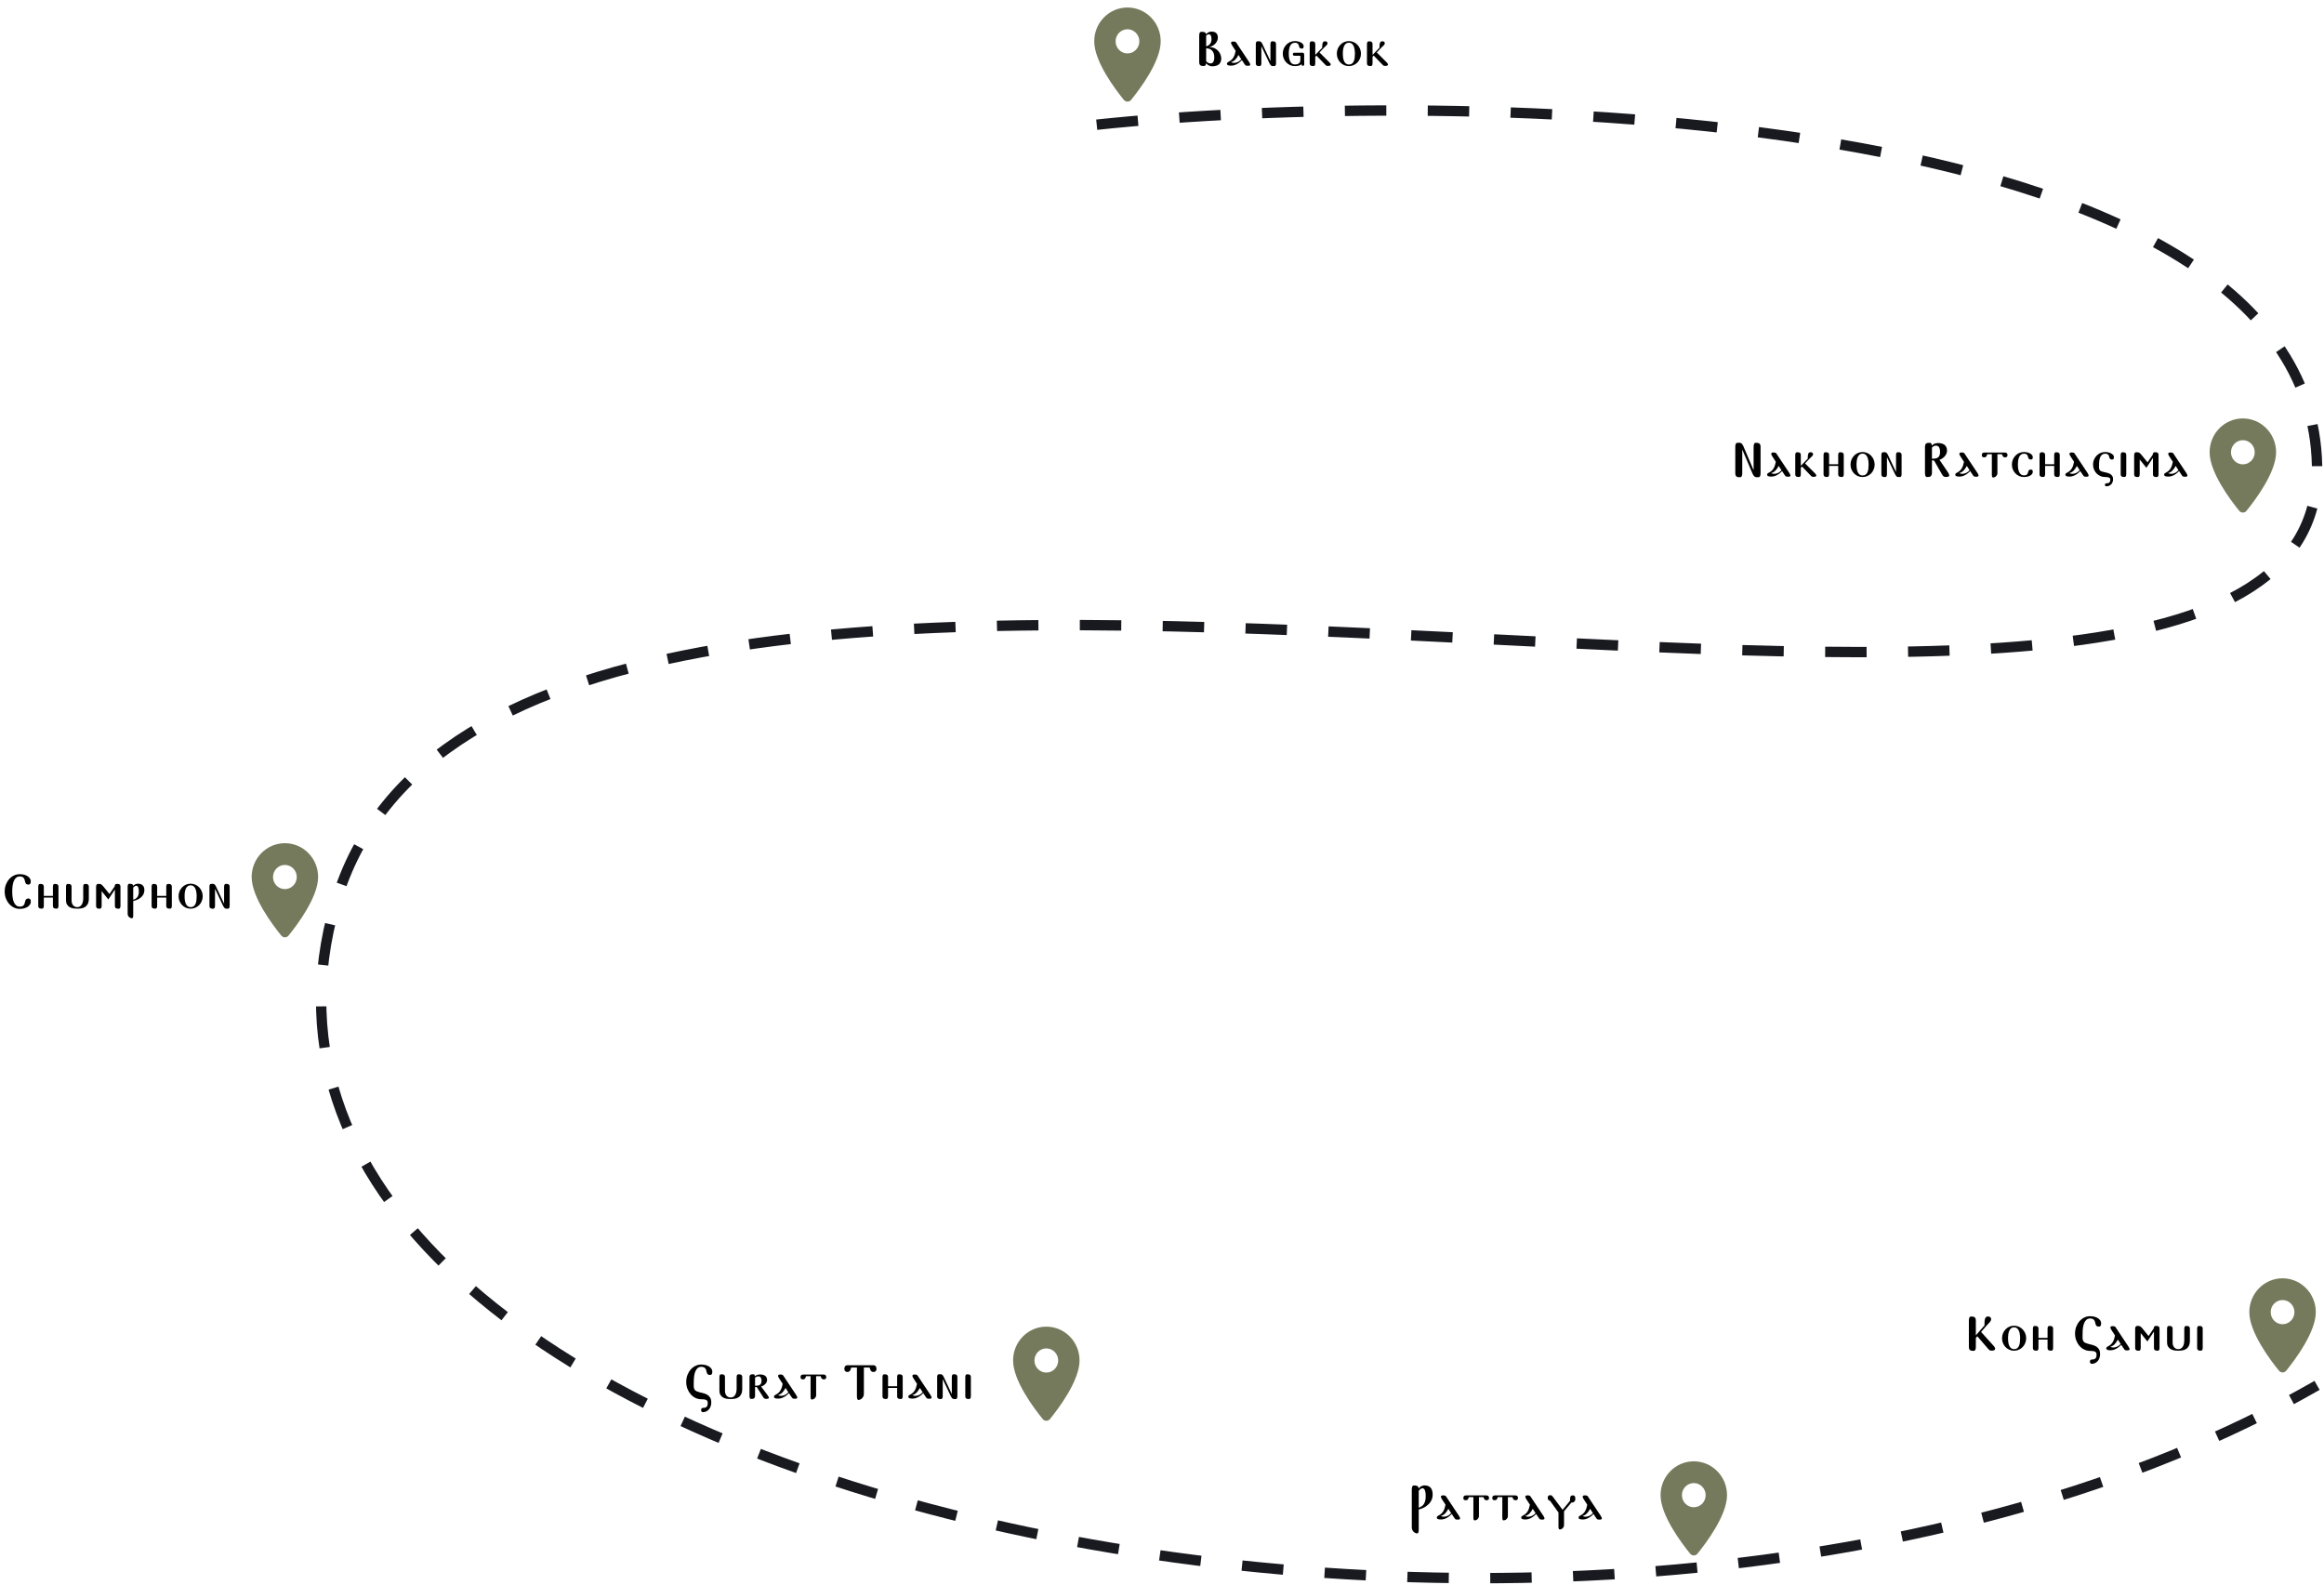 <svg width="673" height="459" viewBox="0 0 673 459" fill="none" xmlns="http://www.w3.org/2000/svg">
<path d="M317.596 36.109C417.9 25.474 668.992 28.264 670.991 134.961C673.49 268.332 147.165 89.51 97.162 261.533C47.159 433.556 460.054 522 670.992 401.181" stroke="#181A20" stroke-width="3" stroke-dasharray="12 12"/>
<path d="M5.737 262.538C6.101 262.538 6.376 262.482 6.563 262.37C6.759 262.249 6.903 262.104 6.997 261.936C7.09 261.759 7.155 261.567 7.193 261.362C7.23 261.157 7.281 260.97 7.347 260.802C7.412 260.625 7.505 260.48 7.627 260.368C7.757 260.247 7.963 260.186 8.243 260.186C8.327 260.186 8.411 260.2 8.495 260.228C8.579 260.247 8.653 260.293 8.719 260.368C8.784 260.433 8.835 260.527 8.873 260.648C8.91 260.769 8.929 260.933 8.929 261.138C8.929 261.409 8.849 261.67 8.691 261.922C8.541 262.165 8.327 262.384 8.047 262.58C7.767 262.767 7.426 262.916 7.025 263.028C6.633 263.14 6.199 263.196 5.723 263.196C5.116 263.196 4.547 263.065 4.015 262.804C3.483 262.533 3.021 262.174 2.629 261.726C2.237 261.269 1.924 260.737 1.691 260.13C1.467 259.523 1.355 258.87 1.355 258.17C1.355 257.47 1.467 256.817 1.691 256.21C1.924 255.603 2.237 255.071 2.629 254.614C3.021 254.157 3.483 253.797 4.015 253.536C4.547 253.275 5.116 253.144 5.723 253.144C6.208 253.144 6.647 253.2 7.039 253.312C7.431 253.424 7.767 253.578 8.047 253.774C8.327 253.961 8.541 254.18 8.691 254.432C8.84 254.675 8.915 254.931 8.915 255.202C8.915 255.407 8.896 255.571 8.859 255.692C8.821 255.813 8.77 255.911 8.705 255.986C8.639 256.051 8.565 256.098 8.481 256.126C8.397 256.145 8.313 256.154 8.229 256.154C7.949 256.154 7.743 256.098 7.613 255.986C7.491 255.865 7.398 255.72 7.333 255.552C7.267 255.375 7.216 255.183 7.179 254.978C7.141 254.773 7.076 254.586 6.983 254.418C6.889 254.241 6.745 254.096 6.549 253.984C6.362 253.863 6.087 253.802 5.723 253.802C5.312 253.802 4.967 253.919 4.687 254.152C4.416 254.376 4.192 254.689 4.015 255.09C3.847 255.482 3.725 255.944 3.651 256.476C3.576 257.008 3.539 257.573 3.539 258.17C3.539 258.767 3.576 259.332 3.651 259.864C3.725 260.396 3.847 260.863 4.015 261.264C4.192 261.656 4.421 261.969 4.701 262.202C4.981 262.426 5.326 262.538 5.737 262.538ZM12.689 259.92V262.3C12.689 262.552 12.647 262.753 12.563 262.902C12.488 263.051 12.367 263.126 12.199 263.126C12.059 263.126 11.919 263.121 11.779 263.112C11.648 263.103 11.531 263.07 11.429 263.014C11.326 262.967 11.242 262.888 11.177 262.776C11.111 262.664 11.079 262.501 11.079 262.286V256.812C11.079 256.551 11.116 256.345 11.191 256.196C11.265 256.047 11.391 255.972 11.569 255.972C11.709 255.972 11.844 255.977 11.975 255.986C12.115 255.995 12.236 256.028 12.339 256.084C12.441 256.131 12.525 256.215 12.591 256.336C12.656 256.448 12.689 256.611 12.689 256.826V259.43H15.321V256.812C15.321 256.551 15.358 256.345 15.433 256.196C15.507 256.047 15.638 255.972 15.825 255.972C15.965 255.972 16.1 255.977 16.231 255.986C16.361 255.995 16.478 256.028 16.581 256.084C16.683 256.131 16.767 256.215 16.833 256.336C16.898 256.448 16.931 256.611 16.931 256.826V262.3C16.931 262.552 16.893 262.753 16.819 262.902C16.744 263.051 16.618 263.126 16.441 263.126C16.301 263.126 16.165 263.121 16.035 263.112C15.904 263.103 15.783 263.07 15.671 263.014C15.568 262.967 15.484 262.888 15.419 262.776C15.353 262.664 15.321 262.501 15.321 262.286V259.92H12.689ZM24.099 256.812C24.099 256.551 24.136 256.345 24.211 256.196C24.295 256.047 24.426 255.972 24.603 255.972C24.743 255.972 24.878 255.977 25.009 255.986C25.149 255.995 25.27 256.028 25.373 256.084C25.476 256.131 25.56 256.215 25.625 256.336C25.69 256.448 25.723 256.611 25.723 256.826V260.214C25.723 260.849 25.62 261.362 25.415 261.754C25.219 262.137 24.958 262.431 24.631 262.636C24.314 262.841 23.954 262.977 23.553 263.042C23.161 263.107 22.769 263.14 22.377 263.14C22.069 263.14 21.724 263.117 21.341 263.07C20.968 263.023 20.613 262.916 20.277 262.748C19.95 262.58 19.675 262.333 19.451 262.006C19.227 261.67 19.115 261.217 19.115 260.648V256.812C19.115 256.551 19.152 256.345 19.227 256.196C19.302 256.047 19.428 255.972 19.605 255.972C19.745 255.972 19.88 255.977 20.011 255.986C20.151 255.995 20.272 256.028 20.375 256.084C20.478 256.131 20.562 256.215 20.627 256.336C20.692 256.448 20.725 256.611 20.725 256.826V260.746C20.725 261.325 20.874 261.796 21.173 262.16C21.481 262.515 21.882 262.692 22.377 262.692C22.713 262.692 22.988 262.613 23.203 262.454C23.427 262.295 23.604 262.095 23.735 261.852C23.866 261.6 23.959 261.329 24.015 261.04C24.071 260.741 24.099 260.457 24.099 260.186V256.812ZM34.883 262.3C34.883 262.561 34.845 262.767 34.771 262.916C34.696 263.065 34.57 263.14 34.393 263.14C34.253 263.14 34.117 263.135 33.987 263.126C33.856 263.117 33.735 263.084 33.623 263.028C33.52 262.981 33.436 262.902 33.371 262.79C33.305 262.669 33.273 262.501 33.273 262.286V257.582L31.369 260.466L29.437 258.058V262.3C29.437 262.561 29.395 262.767 29.311 262.916C29.236 263.065 29.115 263.14 28.947 263.14C28.807 263.14 28.667 263.135 28.527 263.126C28.396 263.117 28.279 263.084 28.177 263.028C28.074 262.981 27.99 262.902 27.925 262.79C27.859 262.669 27.827 262.501 27.827 262.286V256.798C27.827 256.537 27.878 256.331 27.981 256.182C28.083 256.033 28.223 255.958 28.401 255.958C28.569 255.958 28.713 255.963 28.835 255.972C28.965 255.972 29.087 255.995 29.199 256.042C29.311 256.089 29.423 256.168 29.535 256.28C29.656 256.383 29.796 256.532 29.955 256.728L31.705 258.884L33.217 256.658C33.207 256.425 33.259 256.252 33.371 256.14C33.483 256.019 33.632 255.958 33.819 255.958C33.959 255.958 34.089 255.963 34.211 255.972C34.341 255.981 34.453 256.014 34.547 256.07C34.649 256.117 34.729 256.201 34.785 256.322C34.85 256.434 34.883 256.597 34.883 256.812V262.3ZM40.202 258.198C40.202 257.769 40.17 257.433 40.104 257.19C40.039 256.947 39.95 256.77 39.838 256.658C39.736 256.546 39.619 256.495 39.488 256.504C39.367 256.504 39.246 256.532 39.124 256.588C39.003 256.644 38.891 256.719 38.788 256.812C38.695 256.896 38.625 256.971 38.578 257.036V260.55C39.166 260.382 39.582 260.102 39.824 259.71C40.076 259.318 40.202 258.814 40.202 258.198ZM36.968 256.756C36.968 256.504 37.006 256.303 37.08 256.154C37.164 255.995 37.29 255.916 37.458 255.916C37.738 255.916 37.986 255.949 38.2 256.014C38.415 256.079 38.536 256.252 38.564 256.532C38.676 256.401 38.849 256.266 39.082 256.126C39.316 255.977 39.6 255.902 39.936 255.902C40.496 255.902 40.949 256.051 41.294 256.35C41.64 256.649 41.812 257.134 41.812 257.806C41.812 257.974 41.78 258.198 41.714 258.478C41.658 258.749 41.523 259.038 41.308 259.346C41.094 259.645 40.767 259.939 40.328 260.228C39.899 260.508 39.316 260.741 38.578 260.928V265.072C38.578 265.315 38.555 265.515 38.508 265.674C38.462 265.833 38.354 265.912 38.186 265.912C38.074 265.912 37.944 265.884 37.794 265.828C37.654 265.772 37.524 265.688 37.402 265.576C37.281 265.464 37.178 265.329 37.094 265.17C37.01 265.021 36.968 264.848 36.968 264.652V256.756ZM45.515 259.92V262.3C45.515 262.552 45.473 262.753 45.389 262.902C45.314 263.051 45.193 263.126 45.025 263.126C44.885 263.126 44.745 263.121 44.605 263.112C44.474 263.103 44.358 263.07 44.255 263.014C44.152 262.967 44.068 262.888 44.003 262.776C43.938 262.664 43.905 262.501 43.905 262.286V256.812C43.905 256.551 43.942 256.345 44.017 256.196C44.092 256.047 44.218 255.972 44.395 255.972C44.535 255.972 44.67 255.977 44.801 255.986C44.941 255.995 45.062 256.028 45.165 256.084C45.267 256.131 45.352 256.215 45.417 256.336C45.482 256.448 45.515 256.611 45.515 256.826V259.43H48.147V256.812C48.147 256.551 48.184 256.345 48.259 256.196C48.334 256.047 48.464 255.972 48.651 255.972C48.791 255.972 48.926 255.977 49.057 255.986C49.188 255.995 49.304 256.028 49.407 256.084C49.51 256.131 49.593 256.215 49.659 256.336C49.724 256.448 49.757 256.611 49.757 256.826V262.3C49.757 262.552 49.719 262.753 49.645 262.902C49.57 263.051 49.444 263.126 49.267 263.126C49.127 263.126 48.992 263.121 48.861 263.112C48.73 263.103 48.609 263.07 48.497 263.014C48.394 262.967 48.31 262.888 48.245 262.776C48.179 262.664 48.147 262.501 48.147 262.286V259.92H45.515ZM58.703 259.528C58.703 260.032 58.61 260.503 58.423 260.942C58.246 261.381 57.999 261.763 57.681 262.09C57.364 262.417 56.991 262.673 56.561 262.86C56.141 263.047 55.689 263.14 55.203 263.14C54.718 263.14 54.261 263.047 53.831 262.86C53.411 262.673 53.043 262.417 52.725 262.09C52.417 261.763 52.17 261.381 51.983 260.942C51.806 260.503 51.717 260.032 51.717 259.528C51.717 259.024 51.806 258.553 51.983 258.114C52.17 257.675 52.417 257.293 52.725 256.966C53.043 256.63 53.411 256.369 53.831 256.182C54.261 255.995 54.718 255.902 55.203 255.902C55.689 255.902 56.141 255.995 56.561 256.182C56.991 256.369 57.364 256.63 57.681 256.966C57.999 257.293 58.246 257.675 58.423 258.114C58.61 258.553 58.703 259.024 58.703 259.528ZM56.953 259.528C56.953 259.099 56.921 258.693 56.855 258.31C56.799 257.918 56.701 257.582 56.561 257.302C56.431 257.013 56.253 256.784 56.029 256.616C55.805 256.448 55.53 256.364 55.203 256.364C54.877 256.364 54.601 256.448 54.377 256.616C54.153 256.784 53.971 257.013 53.831 257.302C53.701 257.582 53.603 257.918 53.537 258.31C53.481 258.693 53.453 259.099 53.453 259.528C53.453 259.957 53.481 260.363 53.537 260.746C53.603 261.129 53.701 261.465 53.831 261.754C53.971 262.043 54.153 262.272 54.377 262.44C54.601 262.608 54.877 262.692 55.203 262.692C55.567 262.692 55.861 262.608 56.085 262.44C56.309 262.272 56.487 262.043 56.617 261.754C56.748 261.465 56.837 261.129 56.883 260.746C56.93 260.363 56.953 259.957 56.953 259.528ZM64.895 256.812C64.895 256.551 64.932 256.345 65.007 256.196C65.082 256.037 65.212 255.958 65.399 255.958C65.539 255.958 65.674 255.963 65.805 255.972C65.936 255.981 66.052 256.014 66.155 256.07C66.257 256.117 66.341 256.201 66.407 256.322C66.472 256.434 66.505 256.597 66.505 256.812V262.3C66.505 262.561 66.468 262.767 66.393 262.916C66.318 263.065 66.192 263.14 66.015 263.14C65.875 263.14 65.744 263.14 65.623 263.14C65.501 263.149 65.385 263.131 65.273 263.084C65.161 263.047 65.053 262.972 64.951 262.86C64.848 262.748 64.741 262.58 64.629 262.356L62.263 257.372V262.3C62.263 262.561 62.221 262.767 62.137 262.916C62.062 263.065 61.941 263.14 61.773 263.14C61.633 263.14 61.493 263.135 61.353 263.126C61.222 263.117 61.105 263.084 61.003 263.028C60.9 262.981 60.816 262.902 60.751 262.79C60.685 262.669 60.653 262.501 60.653 262.286V256.798C60.653 256.537 60.69 256.331 60.765 256.182C60.84 256.033 60.965 255.958 61.143 255.958C61.283 255.958 61.413 255.953 61.535 255.944C61.656 255.935 61.773 255.949 61.885 255.986C61.997 256.023 62.104 256.093 62.207 256.196C62.319 256.299 62.426 256.462 62.529 256.686L64.895 261.684V256.812Z" fill="black"/>
<g clip-path="url(#clip0_576_51)" filter="url(#filter0_i_576_51)">
<path fill-rule="evenodd" clip-rule="evenodd" d="M72.875 251.971C72.875 246.553 77.179 242.171 82.5 242.171C87.821 242.171 92.125 246.553 92.125 251.971C92.125 257.809 86.047 265.859 83.559 268.925C83.009 269.597 82.005 269.597 81.455 268.925C78.953 265.859 72.875 257.809 72.875 251.971ZM79.062 251.971C79.062 253.903 80.603 255.471 82.5 255.471C84.397 255.471 85.938 253.903 85.938 251.971C85.938 250.039 84.397 248.471 82.5 248.471C80.603 248.471 79.062 250.039 79.062 251.971Z" fill="#767A5C"/>
</g>
<path d="M200.905 400.17C200.905 400.562 200.9 400.945 200.891 401.318C200.882 401.691 200.947 402.023 201.087 402.312C201.208 402.555 201.414 402.741 201.703 402.872C201.992 402.993 202.314 403.101 202.669 403.194C203.033 403.278 203.411 403.371 203.803 403.474C204.195 403.577 204.55 403.731 204.867 403.936C205.194 404.132 205.46 404.403 205.665 404.748C205.87 405.093 205.973 405.555 205.973 406.134C205.973 406.545 205.912 406.918 205.791 407.254C205.67 407.599 205.502 407.893 205.287 408.136C205.072 408.388 204.816 408.584 204.517 408.724C204.218 408.864 203.892 408.934 203.537 408.934C203.369 408.934 203.243 408.873 203.159 408.752C203.075 408.64 203.033 408.491 203.033 408.304C203.033 408.089 203.08 407.94 203.173 407.856C203.266 407.781 203.383 407.73 203.523 407.702C203.672 407.683 203.826 407.669 203.985 407.66C204.153 407.651 204.307 407.604 204.447 407.52C204.596 407.445 204.718 407.31 204.811 407.114C204.904 406.927 204.951 406.643 204.951 406.26C204.951 405.999 204.9 405.798 204.797 405.658C204.704 405.527 204.573 405.429 204.405 405.364C204.246 405.299 204.06 405.257 203.845 405.238C203.64 405.229 203.42 405.215 203.187 405.196H203.089C202.482 405.196 201.913 405.065 201.381 404.804C200.849 404.543 200.387 404.183 199.995 403.726C199.603 403.269 199.29 402.737 199.057 402.13C198.833 401.523 198.721 400.87 198.721 400.17C198.721 399.47 198.833 398.817 199.057 398.21C199.29 397.603 199.603 397.071 199.995 396.614C200.387 396.157 200.849 395.797 201.381 395.536C201.913 395.275 202.482 395.144 203.089 395.144C203.574 395.144 204.013 395.2 204.405 395.312C204.797 395.424 205.133 395.578 205.413 395.774C205.693 395.961 205.908 396.18 206.057 396.432C206.206 396.675 206.281 396.931 206.281 397.202C206.281 397.407 206.262 397.571 206.225 397.692C206.188 397.813 206.136 397.911 206.071 397.986C206.006 398.051 205.931 398.098 205.847 398.126C205.763 398.145 205.679 398.154 205.595 398.154C205.315 398.154 205.11 398.098 204.979 397.986C204.858 397.865 204.764 397.72 204.699 397.552C204.634 397.375 204.582 397.183 204.545 396.978C204.508 396.773 204.442 396.586 204.349 396.418C204.256 396.241 204.111 396.096 203.915 395.984C203.728 395.863 203.453 395.802 203.089 395.802C202.678 395.802 202.333 395.919 202.053 396.152C201.782 396.376 201.558 396.689 201.381 397.09C201.213 397.482 201.092 397.944 201.017 398.476C200.942 399.008 200.905 399.573 200.905 400.17ZM213.317 398.812C213.317 398.551 213.354 398.345 213.429 398.196C213.513 398.047 213.644 397.972 213.821 397.972C213.961 397.972 214.096 397.977 214.227 397.986C214.367 397.995 214.488 398.028 214.591 398.084C214.694 398.131 214.778 398.215 214.843 398.336C214.908 398.448 214.941 398.611 214.941 398.826V402.214C214.941 402.849 214.838 403.362 214.633 403.754C214.437 404.137 214.176 404.431 213.849 404.636C213.532 404.841 213.172 404.977 212.771 405.042C212.379 405.107 211.987 405.14 211.595 405.14C211.287 405.14 210.942 405.117 210.559 405.07C210.186 405.023 209.831 404.916 209.495 404.748C209.168 404.58 208.893 404.333 208.669 404.006C208.445 403.67 208.333 403.217 208.333 402.648V398.812C208.333 398.551 208.37 398.345 208.445 398.196C208.52 398.047 208.646 397.972 208.823 397.972C208.963 397.972 209.098 397.977 209.229 397.986C209.369 397.995 209.49 398.028 209.593 398.084C209.696 398.131 209.78 398.215 209.845 398.336C209.91 398.448 209.943 398.611 209.943 398.826V402.746C209.943 403.325 210.092 403.796 210.391 404.16C210.699 404.515 211.1 404.692 211.595 404.692C211.931 404.692 212.206 404.613 212.421 404.454C212.645 404.295 212.822 404.095 212.953 403.852C213.084 403.6 213.177 403.329 213.233 403.04C213.289 402.741 213.317 402.457 213.317 402.186V398.812ZM220.53 399.876C220.53 399.559 220.488 399.307 220.404 399.12C220.33 398.933 220.227 398.793 220.096 398.7C219.975 398.607 219.84 398.56 219.69 398.56C219.55 398.551 219.41 398.565 219.27 398.602C219.13 398.639 219.004 398.695 218.892 398.77C218.78 398.835 218.701 398.901 218.654 398.966V401.29C218.944 401.29 219.2 401.276 219.424 401.248C219.658 401.211 219.854 401.141 220.012 401.038C220.18 400.935 220.306 400.795 220.39 400.618C220.484 400.431 220.53 400.184 220.53 399.876ZM218.654 404.328C218.626 404.515 218.575 404.659 218.5 404.762C218.435 404.865 218.351 404.944 218.248 405C218.155 405.047 218.048 405.075 217.926 405.084C217.805 405.093 217.674 405.098 217.534 405.098C217.357 405.098 217.231 405.028 217.156 404.888C217.082 404.739 217.044 404.529 217.044 404.258V398.812C217.044 398.597 217.077 398.434 217.142 398.322C217.208 398.201 217.292 398.117 217.394 398.07C217.497 398.014 217.614 397.981 217.744 397.972C217.884 397.963 218.024 397.958 218.164 397.958C218.332 397.958 218.444 398.019 218.5 398.14C218.566 398.261 218.608 398.397 218.626 398.546C218.738 398.406 218.92 398.285 219.172 398.182C219.434 398.07 219.732 398.014 220.068 398.014C220.33 398.014 220.586 398.042 220.838 398.098C221.09 398.145 221.31 398.229 221.496 398.35C221.692 398.471 221.846 398.639 221.958 398.854C222.08 399.059 222.14 399.321 222.14 399.638C222.14 399.806 222.103 399.983 222.028 400.17C221.954 400.347 221.842 400.525 221.692 400.702C221.543 400.87 221.361 401.029 221.146 401.178C220.932 401.318 220.684 401.43 220.404 401.514L222.308 404.048C222.598 404.44 222.71 404.711 222.644 404.86C222.579 405.009 222.355 405.084 221.972 405.084C221.888 405.084 221.814 405.084 221.748 405.084C221.683 405.084 221.618 405.075 221.552 405.056C221.487 405.037 221.417 405.005 221.342 404.958C221.277 404.911 221.198 404.837 221.104 404.734L219.158 401.668C219 401.668 218.832 401.654 218.654 401.626V404.328ZM228.296 403.166C228.249 403.101 228.207 403.035 228.17 402.97C228.133 402.914 228.086 402.849 228.03 402.774C227.983 402.699 227.937 402.625 227.89 402.55C227.769 402.373 227.633 402.163 227.484 401.92C227.204 402.461 226.896 402.905 226.56 403.25C226.233 403.595 225.813 403.847 225.3 404.006C225.505 404.109 225.734 404.174 225.986 404.202C226.238 404.221 226.495 404.197 226.756 404.132C227.017 404.067 227.279 403.959 227.54 403.81C227.801 403.651 228.053 403.437 228.296 403.166ZM225.594 399.092C225.37 398.747 225.286 398.485 225.342 398.308C225.407 398.121 225.603 398.028 225.93 398.028C226.145 398.028 226.317 398.042 226.448 398.07C226.588 398.089 226.719 398.187 226.84 398.364L230.564 403.964C230.797 404.319 230.9 404.589 230.872 404.776C230.844 404.963 230.615 405.056 230.186 405.056C229.971 405.056 229.794 405.037 229.654 405C229.523 404.953 229.402 404.841 229.29 404.664L228.45 403.404C228.03 403.889 227.54 404.281 226.98 404.58C226.429 404.869 225.888 405.014 225.356 405.014C224.964 405.014 224.661 404.972 224.446 404.888C224.241 404.795 224.138 404.669 224.138 404.51C224.138 404.295 224.199 404.146 224.32 404.062C224.451 403.978 224.595 403.894 224.754 403.81C225.053 403.651 225.305 403.469 225.51 403.264C225.725 403.059 225.902 402.83 226.042 402.578C226.191 402.317 226.313 402.037 226.406 401.738C226.499 401.43 226.583 401.094 226.658 400.73L225.594 399.092ZM236.344 404.02C236.344 404.216 236.302 404.393 236.218 404.552C236.134 404.701 236.031 404.832 235.91 404.944C235.788 405.056 235.653 405.14 235.504 405.196C235.364 405.252 235.238 405.28 235.126 405.28C234.958 405.28 234.85 405.201 234.804 405.042C234.757 404.883 234.734 404.683 234.734 404.44V398.532H233.404C233.348 398.803 233.254 399.022 233.124 399.19C232.993 399.358 232.797 399.442 232.536 399.442C232.256 399.442 232.064 399.377 231.962 399.246C231.868 399.106 231.822 398.957 231.822 398.798C231.822 398.583 231.878 398.406 231.99 398.266C232.102 398.117 232.307 398.042 232.606 398.042H238.486C238.775 398.042 238.976 398.117 239.088 398.266C239.209 398.406 239.27 398.583 239.27 398.798C239.27 398.957 239.218 399.106 239.116 399.246C239.013 399.377 238.822 399.442 238.542 399.442C238.28 399.442 238.084 399.358 237.954 399.19C237.823 399.022 237.73 398.803 237.674 398.532H236.344V404.02ZM250.168 403.642C250.168 403.913 250.116 404.155 250.014 404.37C249.911 404.585 249.78 404.771 249.622 404.93C249.472 405.079 249.309 405.191 249.132 405.266C248.954 405.35 248.796 405.392 248.656 405.392C248.441 405.392 248.301 405.28 248.236 405.056C248.18 404.841 248.152 404.566 248.152 404.23V396.012H246.5C246.425 396.385 246.304 396.693 246.136 396.936C245.977 397.169 245.734 397.286 245.408 397.286C245.23 397.286 245.086 397.263 244.974 397.216C244.862 397.16 244.768 397.09 244.694 397.006C244.628 396.922 244.582 396.829 244.554 396.726C244.526 396.614 244.512 396.502 244.512 396.39C244.512 396.091 244.582 395.844 244.722 395.648C244.871 395.443 245.128 395.34 245.492 395.34H252.842C253.206 395.34 253.458 395.443 253.598 395.648C253.747 395.844 253.822 396.091 253.822 396.39C253.822 396.605 253.756 396.81 253.626 397.006C253.504 397.193 253.271 397.286 252.926 397.286C252.599 397.286 252.352 397.169 252.184 396.936C252.025 396.693 251.908 396.385 251.834 396.012H250.168V403.642ZM257.168 401.92V404.3C257.168 404.552 257.126 404.753 257.042 404.902C256.967 405.051 256.846 405.126 256.678 405.126C256.538 405.126 256.398 405.121 256.258 405.112C256.127 405.103 256.011 405.07 255.908 405.014C255.805 404.967 255.721 404.888 255.656 404.776C255.591 404.664 255.558 404.501 255.558 404.286V398.812C255.558 398.551 255.595 398.345 255.67 398.196C255.745 398.047 255.871 397.972 256.048 397.972C256.188 397.972 256.323 397.977 256.454 397.986C256.594 397.995 256.715 398.028 256.818 398.084C256.921 398.131 257.005 398.215 257.07 398.336C257.135 398.448 257.168 398.611 257.168 398.826V401.43H259.8V398.812C259.8 398.551 259.837 398.345 259.912 398.196C259.987 398.047 260.117 397.972 260.304 397.972C260.444 397.972 260.579 397.977 260.71 397.986C260.841 397.995 260.957 398.028 261.06 398.084C261.163 398.131 261.247 398.215 261.312 398.336C261.377 398.448 261.41 398.611 261.41 398.826V404.3C261.41 404.552 261.373 404.753 261.298 404.902C261.223 405.051 261.097 405.126 260.92 405.126C260.78 405.126 260.645 405.121 260.514 405.112C260.383 405.103 260.262 405.07 260.15 405.014C260.047 404.967 259.963 404.888 259.898 404.776C259.833 404.664 259.8 404.501 259.8 404.286V401.92H257.168ZM267.193 403.166C267.146 403.101 267.104 403.035 267.067 402.97C267.029 402.914 266.983 402.849 266.927 402.774C266.88 402.699 266.833 402.625 266.787 402.55C266.665 402.373 266.53 402.163 266.381 401.92C266.101 402.461 265.793 402.905 265.457 403.25C265.13 403.595 264.71 403.847 264.197 404.006C264.402 404.109 264.631 404.174 264.883 404.202C265.135 404.221 265.391 404.197 265.653 404.132C265.914 404.067 266.175 403.959 266.437 403.81C266.698 403.651 266.95 403.437 267.193 403.166ZM264.491 399.092C264.267 398.747 264.183 398.485 264.239 398.308C264.304 398.121 264.5 398.028 264.827 398.028C265.041 398.028 265.214 398.042 265.345 398.07C265.485 398.089 265.615 398.187 265.737 398.364L269.461 403.964C269.694 404.319 269.797 404.589 269.769 404.776C269.741 404.963 269.512 405.056 269.083 405.056C268.868 405.056 268.691 405.037 268.551 405C268.42 404.953 268.299 404.841 268.187 404.664L267.347 403.404C266.927 403.889 266.437 404.281 265.877 404.58C265.326 404.869 264.785 405.014 264.253 405.014C263.861 405.014 263.557 404.972 263.343 404.888C263.137 404.795 263.035 404.669 263.035 404.51C263.035 404.295 263.095 404.146 263.217 404.062C263.347 403.978 263.492 403.894 263.651 403.81C263.949 403.651 264.201 403.469 264.407 403.264C264.621 403.059 264.799 402.83 264.939 402.578C265.088 402.317 265.209 402.037 265.303 401.738C265.396 401.43 265.48 401.094 265.555 400.73L264.491 399.092ZM275.632 398.812C275.632 398.551 275.67 398.345 275.744 398.196C275.819 398.037 275.95 397.958 276.136 397.958C276.276 397.958 276.412 397.963 276.542 397.972C276.673 397.981 276.79 398.014 276.892 398.07C276.995 398.117 277.079 398.201 277.144 398.322C277.21 398.434 277.242 398.597 277.242 398.812V404.3C277.242 404.561 277.205 404.767 277.13 404.916C277.056 405.065 276.93 405.14 276.752 405.14C276.612 405.14 276.482 405.14 276.36 405.14C276.239 405.149 276.122 405.131 276.01 405.084C275.898 405.047 275.791 404.972 275.688 404.86C275.586 404.748 275.478 404.58 275.366 404.356L273 399.372V404.3C273 404.561 272.958 404.767 272.874 404.916C272.8 405.065 272.678 405.14 272.51 405.14C272.37 405.14 272.23 405.135 272.09 405.126C271.96 405.117 271.843 405.084 271.74 405.028C271.638 404.981 271.554 404.902 271.488 404.79C271.423 404.669 271.39 404.501 271.39 404.286V398.798C271.39 398.537 271.428 398.331 271.502 398.182C271.577 398.033 271.703 397.958 271.88 397.958C272.02 397.958 272.151 397.953 272.272 397.944C272.394 397.935 272.51 397.949 272.622 397.986C272.734 398.023 272.842 398.093 272.944 398.196C273.056 398.299 273.164 398.462 273.266 398.686L275.632 403.684V398.812ZM279.539 398.812C279.539 398.551 279.576 398.345 279.651 398.196C279.725 398.047 279.851 397.972 280.029 397.972C280.169 397.972 280.304 397.977 280.435 397.986C280.575 397.995 280.696 398.028 280.799 398.084C280.901 398.131 280.985 398.215 281.051 398.336C281.116 398.448 281.149 398.611 281.149 398.826V404.3C281.149 404.552 281.107 404.753 281.023 404.902C280.948 405.051 280.827 405.126 280.659 405.126C280.519 405.126 280.379 405.121 280.239 405.112C280.108 405.103 279.991 405.07 279.889 405.014C279.786 404.967 279.702 404.888 279.637 404.776C279.571 404.664 279.539 404.501 279.539 404.286V398.812Z" fill="black"/>
<g filter="url(#filter1_i_576_51)">
<path fill-rule="evenodd" clip-rule="evenodd" d="M293.375 391.971C293.375 386.553 297.679 382.171 303 382.171C308.321 382.171 312.625 386.553 312.625 391.971C312.625 397.809 306.547 405.859 304.059 408.925C303.509 409.597 302.505 409.597 301.955 408.925C299.452 405.859 293.375 397.809 293.375 391.971ZM299.562 391.971C299.562 393.903 301.102 395.471 303 395.471C304.898 395.471 306.438 393.903 306.438 391.971C306.438 390.039 304.898 388.471 303 388.471C301.102 388.471 299.562 390.039 299.562 391.971Z" fill="#767A5C"/>
</g>
<path d="M412.866 433.322C412.866 432.725 412.824 432.258 412.74 431.922C412.656 431.577 412.549 431.334 412.418 431.194C412.288 431.045 412.143 430.97 411.984 430.97C411.826 430.97 411.672 431.012 411.522 431.096C411.373 431.171 411.238 431.273 411.116 431.404C410.995 431.525 410.906 431.628 410.85 431.712V436.598C411.578 436.365 412.096 435.973 412.404 435.422C412.712 434.871 412.866 434.171 412.866 433.322ZM408.834 431.32C408.834 430.965 408.881 430.685 408.974 430.48C409.077 430.265 409.236 430.158 409.45 430.158C409.628 430.158 409.796 430.167 409.954 430.186C410.113 430.205 410.253 430.242 410.374 430.298C410.496 430.354 410.594 430.443 410.668 430.564C410.752 430.676 410.804 430.83 410.822 431.026C410.888 430.933 410.976 430.835 411.088 430.732C411.2 430.629 411.326 430.536 411.466 430.452C411.616 430.359 411.779 430.284 411.956 430.228C412.134 430.172 412.33 430.144 412.544 430.144C412.89 430.144 413.207 430.195 413.496 430.298C413.786 430.391 414.033 430.545 414.238 430.76C414.444 430.975 414.602 431.25 414.714 431.586C414.826 431.922 414.882 432.323 414.882 432.79C414.882 433.033 414.845 433.345 414.77 433.728C414.705 434.101 414.532 434.498 414.252 434.918C413.982 435.338 413.576 435.749 413.034 436.15C412.502 436.542 411.774 436.869 410.85 437.13V442.884C410.85 443.22 410.818 443.495 410.752 443.71C410.696 443.934 410.561 444.046 410.346 444.046C410.206 444.046 410.048 444.004 409.87 443.92C409.693 443.845 409.525 443.729 409.366 443.57C409.217 443.421 409.091 443.239 408.988 443.024C408.886 442.809 408.834 442.567 408.834 442.296V431.32ZM420.236 438.166C420.189 438.101 420.147 438.035 420.11 437.97C420.072 437.914 420.026 437.849 419.97 437.774C419.923 437.699 419.876 437.625 419.83 437.55C419.708 437.373 419.573 437.163 419.424 436.92C419.144 437.461 418.836 437.905 418.5 438.25C418.173 438.595 417.753 438.847 417.24 439.006C417.445 439.109 417.674 439.174 417.926 439.202C418.178 439.221 418.434 439.197 418.696 439.132C418.957 439.067 419.218 438.959 419.48 438.81C419.741 438.651 419.993 438.437 420.236 438.166ZM417.534 434.092C417.31 433.747 417.226 433.485 417.282 433.308C417.347 433.121 417.543 433.028 417.87 433.028C418.084 433.028 418.257 433.042 418.388 433.07C418.528 433.089 418.658 433.187 418.78 433.364L422.504 438.964C422.737 439.319 422.84 439.589 422.812 439.776C422.784 439.963 422.555 440.056 422.126 440.056C421.911 440.056 421.734 440.037 421.594 440C421.463 439.953 421.342 439.841 421.23 439.664L420.39 438.404C419.97 438.889 419.48 439.281 418.92 439.58C418.369 439.869 417.828 440.014 417.296 440.014C416.904 440.014 416.6 439.972 416.386 439.888C416.18 439.795 416.078 439.669 416.078 439.51C416.078 439.295 416.138 439.146 416.26 439.062C416.39 438.978 416.535 438.894 416.694 438.81C416.992 438.651 417.244 438.469 417.45 438.264C417.664 438.059 417.842 437.83 417.982 437.578C418.131 437.317 418.252 437.037 418.346 436.738C418.439 436.43 418.523 436.094 418.598 435.73L417.534 434.092ZM428.283 439.02C428.283 439.216 428.241 439.393 428.157 439.552C428.073 439.701 427.97 439.832 427.849 439.944C427.728 440.056 427.592 440.14 427.443 440.196C427.303 440.252 427.177 440.28 427.065 440.28C426.897 440.28 426.79 440.201 426.743 440.042C426.696 439.883 426.673 439.683 426.673 439.44V433.532H425.343C425.287 433.803 425.194 434.022 425.063 434.19C424.932 434.358 424.736 434.442 424.475 434.442C424.195 434.442 424.004 434.377 423.901 434.246C423.808 434.106 423.761 433.957 423.761 433.798C423.761 433.583 423.817 433.406 423.929 433.266C424.041 433.117 424.246 433.042 424.545 433.042H430.425C430.714 433.042 430.915 433.117 431.027 433.266C431.148 433.406 431.209 433.583 431.209 433.798C431.209 433.957 431.158 434.106 431.055 434.246C430.952 434.377 430.761 434.442 430.481 434.442C430.22 434.442 430.024 434.358 429.893 434.19C429.762 434.022 429.669 433.803 429.613 433.532H428.283V439.02ZM436.664 439.02C436.664 439.216 436.622 439.393 436.538 439.552C436.454 439.701 436.351 439.832 436.23 439.944C436.109 440.056 435.973 440.14 435.824 440.196C435.684 440.252 435.558 440.28 435.446 440.28C435.278 440.28 435.171 440.201 435.124 440.042C435.077 439.883 435.054 439.683 435.054 439.44V433.532H433.724C433.668 433.803 433.575 434.022 433.444 434.19C433.313 434.358 433.117 434.442 432.856 434.442C432.576 434.442 432.385 434.377 432.282 434.246C432.189 434.106 432.142 433.957 432.142 433.798C432.142 433.583 432.198 433.406 432.31 433.266C432.422 433.117 432.627 433.042 432.926 433.042H438.806C439.095 433.042 439.296 433.117 439.408 433.266C439.529 433.406 439.59 433.583 439.59 433.798C439.59 433.957 439.539 434.106 439.436 434.246C439.333 434.377 439.142 434.442 438.862 434.442C438.601 434.442 438.405 434.358 438.274 434.19C438.143 434.022 438.05 433.803 437.994 433.532H436.664V439.02ZM444.681 438.166C444.634 438.101 444.592 438.035 444.555 437.97C444.518 437.914 444.471 437.849 444.415 437.774C444.368 437.699 444.322 437.625 444.275 437.55C444.154 437.373 444.018 437.163 443.869 436.92C443.589 437.461 443.281 437.905 442.945 438.25C442.618 438.595 442.198 438.847 441.685 439.006C441.89 439.109 442.119 439.174 442.371 439.202C442.623 439.221 442.88 439.197 443.141 439.132C443.402 439.067 443.664 438.959 443.925 438.81C444.186 438.651 444.438 438.437 444.681 438.166ZM441.979 434.092C441.755 433.747 441.671 433.485 441.727 433.308C441.792 433.121 441.988 433.028 442.315 433.028C442.53 433.028 442.702 433.042 442.833 433.07C442.973 433.089 443.104 433.187 443.225 433.364L446.949 438.964C447.182 439.319 447.285 439.589 447.257 439.776C447.229 439.963 447 440.056 446.571 440.056C446.356 440.056 446.179 440.037 446.039 440C445.908 439.953 445.787 439.841 445.675 439.664L444.835 438.404C444.415 438.889 443.925 439.281 443.365 439.58C442.814 439.869 442.273 440.014 441.741 440.014C441.349 440.014 441.046 439.972 440.831 439.888C440.626 439.795 440.523 439.669 440.523 439.51C440.523 439.295 440.584 439.146 440.705 439.062C440.836 438.978 440.98 438.894 441.139 438.81C441.438 438.651 441.69 438.469 441.895 438.264C442.11 438.059 442.287 437.83 442.427 437.578C442.576 437.317 442.698 437.037 442.791 436.738C442.884 436.43 442.968 436.094 443.043 435.73L441.979 434.092ZM448.878 432.986C448.934 432.986 448.99 432.986 449.046 432.986C449.102 432.977 449.158 432.986 449.214 433.014C449.28 433.033 449.345 433.075 449.41 433.14C449.485 433.196 449.574 433.289 449.676 433.42L452.504 437.214L454.646 434.624C454.646 434.279 454.66 434.003 454.688 433.798C454.726 433.583 454.777 433.42 454.842 433.308C454.917 433.196 455.006 433.121 455.108 433.084C455.22 433.047 455.351 433.028 455.5 433.028C455.743 433.028 455.92 433.107 456.032 433.266C456.144 433.415 456.2 433.667 456.2 434.022C456.2 434.358 456.102 434.629 455.906 434.834C455.72 435.03 455.43 435.128 455.038 435.128L452.924 437.648V441.652C452.924 441.848 452.882 442.021 452.798 442.17C452.714 442.329 452.612 442.464 452.49 442.576C452.369 442.688 452.238 442.772 452.098 442.828C451.958 442.884 451.832 442.912 451.72 442.912C451.552 442.912 451.44 442.833 451.384 442.674C451.338 442.515 451.314 442.315 451.314 442.072V437.998L448.864 434.582C448.687 434.554 448.533 434.479 448.402 434.358C448.272 434.227 448.206 434.045 448.206 433.812C448.206 433.513 448.258 433.303 448.36 433.182C448.463 433.051 448.636 432.986 448.878 432.986ZM461.292 438.166C461.246 438.101 461.204 438.035 461.166 437.97C461.129 437.914 461.082 437.849 461.026 437.774C460.98 437.699 460.933 437.625 460.886 437.55C460.765 437.373 460.63 437.163 460.48 436.92C460.2 437.461 459.892 437.905 459.556 438.25C459.23 438.595 458.81 438.847 458.296 439.006C458.502 439.109 458.73 439.174 458.982 439.202C459.234 439.221 459.491 439.197 459.752 439.132C460.014 439.067 460.275 438.959 460.536 438.81C460.798 438.651 461.05 438.437 461.292 438.166ZM458.59 434.092C458.366 433.747 458.282 433.485 458.338 433.308C458.404 433.121 458.6 433.028 458.926 433.028C459.141 433.028 459.314 433.042 459.444 433.07C459.584 433.089 459.715 433.187 459.836 433.364L463.56 438.964C463.794 439.319 463.896 439.589 463.868 439.776C463.84 439.963 463.612 440.056 463.182 440.056C462.968 440.056 462.79 440.037 462.65 440C462.52 439.953 462.398 439.841 462.286 439.664L461.446 438.404C461.026 438.889 460.536 439.281 459.976 439.58C459.426 439.869 458.884 440.014 458.352 440.014C457.96 440.014 457.657 439.972 457.442 439.888C457.237 439.795 457.134 439.669 457.134 439.51C457.134 439.295 457.195 439.146 457.316 439.062C457.447 438.978 457.592 438.894 457.75 438.81C458.049 438.651 458.301 438.469 458.506 438.264C458.721 438.059 458.898 437.83 459.038 437.578C459.188 437.317 459.309 437.037 459.402 436.738C459.496 436.43 459.58 436.094 459.654 435.73L458.59 434.092Z" fill="black"/>
<g clip-path="url(#clip1_576_51)" filter="url(#filter2_i_576_51)">
<path fill-rule="evenodd" clip-rule="evenodd" d="M480.875 430.971C480.875 425.553 485.179 421.171 490.5 421.171C495.821 421.171 500.125 425.553 500.125 430.971C500.125 436.809 494.047 444.859 491.559 447.925C491.009 448.597 490.005 448.597 489.455 447.925C486.952 444.859 480.875 436.809 480.875 430.971ZM487.062 430.971C487.062 432.903 488.602 434.471 490.5 434.471C492.398 434.471 493.938 432.903 493.938 430.971C493.938 429.039 492.398 427.471 490.5 427.471C488.602 427.471 487.062 429.039 487.062 430.971Z" fill="#767A5C"/>
</g>
<path d="M572.178 390.034C572.178 390.799 571.973 391.182 571.562 391.182C571.385 391.182 571.212 391.173 571.044 391.154C570.876 391.145 570.727 391.103 570.596 391.028C570.466 390.963 570.358 390.851 570.274 390.692C570.2 390.533 570.162 390.305 570.162 390.006V382.404C570.162 382.049 570.209 381.769 570.302 381.564C570.405 381.349 570.564 381.242 570.778 381.242C570.956 381.242 571.128 381.251 571.296 381.27C571.464 381.279 571.614 381.321 571.744 381.396C571.875 381.471 571.978 381.587 572.052 381.746C572.136 381.905 572.178 382.133 572.178 382.432V386.688L574.67 383.832C574.67 383.337 574.684 382.922 574.712 382.586C574.75 382.25 574.806 381.984 574.88 381.788C574.964 381.583 575.072 381.438 575.202 381.354C575.342 381.27 575.515 381.228 575.72 381.228C576 381.228 576.215 381.298 576.364 381.438C576.523 381.569 576.602 381.751 576.602 381.984C576.602 382.152 576.57 382.306 576.504 382.446C576.439 382.586 576.341 382.731 576.21 382.88C576.089 383.02 575.935 383.183 575.748 383.37C575.571 383.547 575.37 383.767 575.146 384.028L573.704 385.708L577.288 389.684C577.708 390.151 577.858 390.505 577.736 390.748C577.624 390.991 577.33 391.112 576.854 391.112C576.752 391.112 576.658 391.112 576.574 391.112C576.49 391.112 576.406 391.098 576.322 391.07C576.248 391.042 576.164 390.995 576.07 390.93C575.986 390.865 575.888 390.767 575.776 390.636L572.598 386.954L572.178 387.458V390.034ZM586.751 387.528C586.751 388.032 586.658 388.503 586.471 388.942C586.294 389.381 586.046 389.763 585.729 390.09C585.412 390.417 585.038 390.673 584.609 390.86C584.189 391.047 583.736 391.14 583.251 391.14C582.766 391.14 582.308 391.047 581.879 390.86C581.459 390.673 581.09 390.417 580.773 390.09C580.465 389.763 580.218 389.381 580.031 388.942C579.854 388.503 579.765 388.032 579.765 387.528C579.765 387.024 579.854 386.553 580.031 386.114C580.218 385.675 580.465 385.293 580.773 384.966C581.09 384.63 581.459 384.369 581.879 384.182C582.308 383.995 582.766 383.902 583.251 383.902C583.736 383.902 584.189 383.995 584.609 384.182C585.038 384.369 585.412 384.63 585.729 384.966C586.046 385.293 586.294 385.675 586.471 386.114C586.658 386.553 586.751 387.024 586.751 387.528ZM585.001 387.528C585.001 387.099 584.968 386.693 584.903 386.31C584.847 385.918 584.749 385.582 584.609 385.302C584.478 385.013 584.301 384.784 584.077 384.616C583.853 384.448 583.578 384.364 583.251 384.364C582.924 384.364 582.649 384.448 582.425 384.616C582.201 384.784 582.019 385.013 581.879 385.302C581.748 385.582 581.65 385.918 581.585 386.31C581.529 386.693 581.501 387.099 581.501 387.528C581.501 387.957 581.529 388.363 581.585 388.746C581.65 389.129 581.748 389.465 581.879 389.754C582.019 390.043 582.201 390.272 582.425 390.44C582.649 390.608 582.924 390.692 583.251 390.692C583.615 390.692 583.909 390.608 584.133 390.44C584.357 390.272 584.534 390.043 584.665 389.754C584.796 389.465 584.884 389.129 584.931 388.746C584.978 388.363 585.001 387.957 585.001 387.528ZM590.311 387.92V390.3C590.311 390.552 590.269 390.753 590.185 390.902C590.11 391.051 589.989 391.126 589.821 391.126C589.681 391.126 589.541 391.121 589.401 391.112C589.27 391.103 589.153 391.07 589.051 391.014C588.948 390.967 588.864 390.888 588.799 390.776C588.733 390.664 588.701 390.501 588.701 390.286V384.812C588.701 384.551 588.738 384.345 588.813 384.196C588.887 384.047 589.013 383.972 589.191 383.972C589.331 383.972 589.466 383.977 589.597 383.986C589.737 383.995 589.858 384.028 589.961 384.084C590.063 384.131 590.147 384.215 590.213 384.336C590.278 384.448 590.311 384.611 590.311 384.826V387.43H592.943V384.812C592.943 384.551 592.98 384.345 593.055 384.196C593.129 384.047 593.26 383.972 593.447 383.972C593.587 383.972 593.722 383.977 593.853 383.986C593.983 383.995 594.1 384.028 594.203 384.084C594.305 384.131 594.389 384.215 594.455 384.336C594.52 384.448 594.553 384.611 594.553 384.826V390.3C594.553 390.552 594.515 390.753 594.441 390.902C594.366 391.051 594.24 391.126 594.063 391.126C593.923 391.126 593.787 391.121 593.657 391.112C593.526 391.103 593.405 391.07 593.293 391.014C593.19 390.967 593.106 390.888 593.041 390.776C592.975 390.664 592.943 390.501 592.943 390.286V387.92H590.311ZM603.09 386.17C603.09 386.562 603.086 386.945 603.076 387.318C603.067 387.691 603.132 388.023 603.272 388.312C603.394 388.555 603.599 388.741 603.888 388.872C604.178 388.993 604.5 389.101 604.854 389.194C605.218 389.278 605.596 389.371 605.988 389.474C606.38 389.577 606.735 389.731 607.052 389.936C607.379 390.132 607.645 390.403 607.85 390.748C608.056 391.093 608.158 391.555 608.158 392.134C608.158 392.545 608.098 392.918 607.976 393.254C607.855 393.599 607.687 393.893 607.472 394.136C607.258 394.388 607.001 394.584 606.702 394.724C606.404 394.864 606.077 394.934 605.722 394.934C605.554 394.934 605.428 394.873 605.344 394.752C605.26 394.64 605.218 394.491 605.218 394.304C605.218 394.089 605.265 393.94 605.358 393.856C605.452 393.781 605.568 393.73 605.708 393.702C605.858 393.683 606.012 393.669 606.17 393.66C606.338 393.651 606.492 393.604 606.632 393.52C606.782 393.445 606.903 393.31 606.996 393.114C607.09 392.927 607.136 392.643 607.136 392.26C607.136 391.999 607.085 391.798 606.982 391.658C606.889 391.527 606.758 391.429 606.59 391.364C606.432 391.299 606.245 391.257 606.03 391.238C605.825 391.229 605.606 391.215 605.372 391.196H605.274C604.668 391.196 604.098 391.065 603.566 390.804C603.034 390.543 602.572 390.183 602.18 389.726C601.788 389.269 601.476 388.737 601.242 388.13C601.018 387.523 600.906 386.87 600.906 386.17C600.906 385.47 601.018 384.817 601.242 384.21C601.476 383.603 601.788 383.071 602.18 382.614C602.572 382.157 603.034 381.797 603.566 381.536C604.098 381.275 604.668 381.144 605.274 381.144C605.76 381.144 606.198 381.2 606.59 381.312C606.982 381.424 607.318 381.578 607.598 381.774C607.878 381.961 608.093 382.18 608.242 382.432C608.392 382.675 608.466 382.931 608.466 383.202C608.466 383.407 608.448 383.571 608.41 383.692C608.373 383.813 608.322 383.911 608.256 383.986C608.191 384.051 608.116 384.098 608.032 384.126C607.948 384.145 607.864 384.154 607.78 384.154C607.5 384.154 607.295 384.098 607.164 383.986C607.043 383.865 606.95 383.72 606.884 383.552C606.819 383.375 606.768 383.183 606.73 382.978C606.693 382.773 606.628 382.586 606.534 382.418C606.441 382.241 606.296 382.096 606.1 381.984C605.914 381.863 605.638 381.802 605.274 381.802C604.864 381.802 604.518 381.919 604.238 382.152C603.968 382.376 603.744 382.689 603.566 383.09C603.398 383.482 603.277 383.944 603.202 384.476C603.128 385.008 603.09 385.573 603.09 386.17ZM614.116 389.166C614.07 389.101 614.028 389.035 613.99 388.97C613.953 388.914 613.906 388.849 613.85 388.774C613.804 388.699 613.757 388.625 613.71 388.55C613.589 388.373 613.454 388.163 613.304 387.92C613.024 388.461 612.716 388.905 612.38 389.25C612.054 389.595 611.634 389.847 611.12 390.006C611.326 390.109 611.554 390.174 611.806 390.202C612.058 390.221 612.315 390.197 612.576 390.132C612.838 390.067 613.099 389.959 613.36 389.81C613.622 389.651 613.874 389.437 614.116 389.166ZM611.414 385.092C611.19 384.747 611.106 384.485 611.162 384.308C611.228 384.121 611.424 384.028 611.75 384.028C611.965 384.028 612.138 384.042 612.268 384.07C612.408 384.089 612.539 384.187 612.66 384.364L616.384 389.964C616.618 390.319 616.72 390.589 616.692 390.776C616.664 390.963 616.436 391.056 616.006 391.056C615.792 391.056 615.614 391.037 615.474 391C615.344 390.953 615.222 390.841 615.11 390.664L614.27 389.404C613.85 389.889 613.36 390.281 612.8 390.58C612.25 390.869 611.708 391.014 611.176 391.014C610.784 391.014 610.481 390.972 610.266 390.888C610.061 390.795 609.958 390.669 609.958 390.51C609.958 390.295 610.019 390.146 610.14 390.062C610.271 389.978 610.416 389.894 610.574 389.81C610.873 389.651 611.125 389.469 611.33 389.264C611.545 389.059 611.722 388.83 611.862 388.578C612.012 388.317 612.133 388.037 612.226 387.738C612.32 387.43 612.404 387.094 612.478 386.73L611.414 385.092ZM625.37 390.3C625.37 390.561 625.333 390.767 625.258 390.916C625.183 391.065 625.057 391.14 624.88 391.14C624.74 391.14 624.605 391.135 624.474 391.126C624.343 391.117 624.222 391.084 624.11 391.028C624.007 390.981 623.923 390.902 623.858 390.79C623.793 390.669 623.76 390.501 623.76 390.286V385.582L621.856 388.466L619.924 386.058V390.3C619.924 390.561 619.882 390.767 619.798 390.916C619.723 391.065 619.602 391.14 619.434 391.14C619.294 391.14 619.154 391.135 619.014 391.126C618.883 391.117 618.767 391.084 618.664 391.028C618.561 390.981 618.477 390.902 618.412 390.79C618.347 390.669 618.314 390.501 618.314 390.286V384.798C618.314 384.537 618.365 384.331 618.468 384.182C618.571 384.033 618.711 383.958 618.888 383.958C619.056 383.958 619.201 383.963 619.322 383.972C619.453 383.972 619.574 383.995 619.686 384.042C619.798 384.089 619.91 384.168 620.022 384.28C620.143 384.383 620.283 384.532 620.442 384.728L622.192 386.884L623.704 384.658C623.695 384.425 623.746 384.252 623.858 384.14C623.97 384.019 624.119 383.958 624.306 383.958C624.446 383.958 624.577 383.963 624.698 383.972C624.829 383.981 624.941 384.014 625.034 384.07C625.137 384.117 625.216 384.201 625.272 384.322C625.337 384.434 625.37 384.597 625.37 384.812V390.3ZM632.538 384.812C632.538 384.551 632.575 384.345 632.65 384.196C632.734 384.047 632.864 383.972 633.042 383.972C633.182 383.972 633.317 383.977 633.448 383.986C633.588 383.995 633.709 384.028 633.812 384.084C633.914 384.131 633.998 384.215 634.064 384.336C634.129 384.448 634.162 384.611 634.162 384.826V388.214C634.162 388.849 634.059 389.362 633.854 389.754C633.658 390.137 633.396 390.431 633.07 390.636C632.752 390.841 632.393 390.977 631.992 391.042C631.6 391.107 631.208 391.14 630.816 391.14C630.508 391.14 630.162 391.117 629.78 391.07C629.406 391.023 629.052 390.916 628.716 390.748C628.389 390.58 628.114 390.333 627.89 390.006C627.666 389.67 627.554 389.217 627.554 388.648V384.812C627.554 384.551 627.591 384.345 627.666 384.196C627.74 384.047 627.866 383.972 628.044 383.972C628.184 383.972 628.319 383.977 628.45 383.986C628.59 383.995 628.711 384.028 628.814 384.084C628.916 384.131 629 384.215 629.066 384.336C629.131 384.448 629.164 384.611 629.164 384.826V388.746C629.164 389.325 629.313 389.796 629.612 390.16C629.92 390.515 630.321 390.692 630.816 390.692C631.152 390.692 631.427 390.613 631.642 390.454C631.866 390.295 632.043 390.095 632.174 389.852C632.304 389.6 632.398 389.329 632.454 389.04C632.51 388.741 632.538 388.457 632.538 388.186V384.812ZM636.265 384.812C636.265 384.551 636.303 384.345 636.377 384.196C636.452 384.047 636.578 383.972 636.755 383.972C636.895 383.972 637.031 383.977 637.161 383.986C637.301 383.995 637.423 384.028 637.525 384.084C637.628 384.131 637.712 384.215 637.777 384.336C637.843 384.448 637.875 384.611 637.875 384.826V390.3C637.875 390.552 637.833 390.753 637.749 390.902C637.675 391.051 637.553 391.126 637.385 391.126C637.245 391.126 637.105 391.121 636.965 391.112C636.835 391.103 636.718 391.07 636.615 391.014C636.513 390.967 636.429 390.888 636.363 390.776C636.298 390.664 636.265 390.501 636.265 390.286V384.812Z" fill="black"/>
<g filter="url(#filter3_i_576_51)">
<path fill-rule="evenodd" clip-rule="evenodd" d="M651.375 377.971C651.375 372.553 655.679 368.171 661 368.171C666.321 368.171 670.625 372.553 670.625 377.971C670.625 383.809 664.547 391.859 662.059 394.925C661.509 395.597 660.505 395.597 659.955 394.925C657.452 391.859 651.375 383.809 651.375 377.971ZM657.562 377.971C657.562 379.903 659.102 381.471 661 381.471C662.898 381.471 664.438 379.903 664.438 377.971C664.438 376.039 662.898 374.471 661 374.471C659.102 374.471 657.562 376.039 657.562 377.971Z" fill="#767A5C"/>
</g>
<g clip-path="url(#clip2_576_51)" filter="url(#filter4_i_576_51)">
<path fill-rule="evenodd" clip-rule="evenodd" d="M316.875 9.971C316.875 4.553 321.179 0.171 326.5 0.171C331.821 0.171 336.125 4.553 336.125 9.971C336.125 15.809 330.047 23.859 327.559 26.925C327.009 27.597 326.005 27.597 325.455 26.925C322.952 23.859 316.875 15.809 316.875 9.971ZM323.062 9.971C323.062 11.903 324.602 13.471 326.5 13.471C328.398 13.471 329.938 11.903 329.938 9.971C329.938 8.039 328.398 6.471 326.5 6.471C324.602 6.471 323.062 8.039 323.062 9.971Z" fill="#767A5C"/>
</g>
<path d="M351.641 16.606C351.641 15.757 351.431 15.108 351.011 14.66C350.591 14.212 350.017 13.988 349.289 13.988V17.726C349.345 17.81 349.443 17.908 349.583 18.02C349.723 18.123 349.877 18.207 350.045 18.272C350.222 18.337 350.404 18.37 350.591 18.37C350.777 18.37 350.95 18.314 351.109 18.202C351.267 18.09 351.393 17.908 351.487 17.656C351.589 17.404 351.641 17.054 351.641 16.606ZM349.289 13.414C349.727 13.311 350.091 13.092 350.381 12.756C350.679 12.411 350.829 11.953 350.829 11.384C350.829 10.917 350.777 10.577 350.675 10.362C350.572 10.138 350.441 10.003 350.283 9.956C350.133 9.9 349.965 9.909 349.779 9.984C349.601 10.059 349.438 10.157 349.289 10.278V13.414ZM348.673 19.112C348.495 19.112 348.323 19.103 348.155 19.084C347.987 19.075 347.837 19.037 347.707 18.972C347.576 18.897 347.469 18.781 347.385 18.622C347.31 18.463 347.273 18.235 347.273 17.936V10.376C347.273 10.012 347.319 9.727 347.413 9.522C347.515 9.317 347.674 9.214 347.889 9.214C348.066 9.214 348.229 9.219 348.379 9.228C348.537 9.237 348.673 9.265 348.785 9.312C348.906 9.359 349.004 9.429 349.079 9.522C349.163 9.606 349.214 9.732 349.233 9.9C349.531 9.629 349.797 9.438 350.031 9.326C350.273 9.205 350.558 9.144 350.885 9.144C351.09 9.144 351.295 9.167 351.501 9.214C351.715 9.261 351.907 9.349 352.075 9.48C352.252 9.601 352.397 9.779 352.509 10.012C352.621 10.245 352.677 10.549 352.677 10.922C352.677 11.183 352.621 11.454 352.509 11.734C352.406 12.014 352.247 12.28 352.033 12.532C351.827 12.784 351.566 13.008 351.249 13.204C350.941 13.391 350.586 13.526 350.185 13.61C350.885 13.657 351.459 13.806 351.907 14.058C352.355 14.31 352.705 14.609 352.957 14.954C353.218 15.29 353.4 15.64 353.503 16.004C353.605 16.368 353.657 16.681 353.657 16.942C353.657 17.381 353.582 17.745 353.433 18.034C353.293 18.323 353.101 18.557 352.859 18.734C352.616 18.902 352.336 19.019 352.019 19.084C351.711 19.159 351.393 19.196 351.067 19.196C350.852 19.196 350.651 19.168 350.465 19.112C350.278 19.056 350.105 18.986 349.947 18.902C349.797 18.809 349.662 18.711 349.541 18.608C349.419 18.505 349.326 18.407 349.261 18.314C349.242 18.51 349.191 18.692 349.107 18.86C349.032 19.028 348.887 19.112 348.673 19.112ZM359.467 17.166C359.42 17.101 359.378 17.035 359.341 16.97C359.304 16.914 359.257 16.849 359.201 16.774C359.154 16.699 359.108 16.625 359.061 16.55C358.94 16.373 358.804 16.163 358.655 15.92C358.375 16.461 358.067 16.905 357.731 17.25C357.404 17.595 356.984 17.847 356.471 18.006C356.676 18.109 356.905 18.174 357.157 18.202C357.409 18.221 357.666 18.197 357.927 18.132C358.188 18.067 358.45 17.959 358.711 17.81C358.972 17.651 359.224 17.437 359.467 17.166ZM356.765 13.092C356.541 12.747 356.457 12.485 356.513 12.308C356.578 12.121 356.774 12.028 357.101 12.028C357.316 12.028 357.488 12.042 357.619 12.07C357.759 12.089 357.89 12.187 358.011 12.364L361.735 17.964C361.968 18.319 362.071 18.589 362.043 18.776C362.015 18.963 361.786 19.056 361.357 19.056C361.142 19.056 360.965 19.037 360.825 19C360.694 18.953 360.573 18.841 360.461 18.664L359.621 17.404C359.201 17.889 358.711 18.281 358.151 18.58C357.6 18.869 357.059 19.014 356.527 19.014C356.135 19.014 355.832 18.972 355.617 18.888C355.412 18.795 355.309 18.669 355.309 18.51C355.309 18.295 355.37 18.146 355.491 18.062C355.622 17.978 355.766 17.894 355.925 17.81C356.224 17.651 356.476 17.469 356.681 17.264C356.896 17.059 357.073 16.83 357.213 16.578C357.362 16.317 357.484 16.037 357.577 15.738C357.67 15.43 357.754 15.094 357.829 14.73L356.765 13.092ZM367.907 12.812C367.907 12.551 367.944 12.345 368.019 12.196C368.093 12.037 368.224 11.958 368.411 11.958C368.551 11.958 368.686 11.963 368.817 11.972C368.947 11.981 369.064 12.014 369.167 12.07C369.269 12.117 369.353 12.201 369.419 12.322C369.484 12.434 369.517 12.597 369.517 12.812V18.3C369.517 18.561 369.479 18.767 369.405 18.916C369.33 19.065 369.204 19.14 369.027 19.14C368.887 19.14 368.756 19.14 368.635 19.14C368.513 19.149 368.397 19.131 368.285 19.084C368.173 19.047 368.065 18.972 367.963 18.86C367.86 18.748 367.753 18.58 367.641 18.356L365.275 13.372V18.3C365.275 18.561 365.233 18.767 365.149 18.916C365.074 19.065 364.953 19.14 364.785 19.14C364.645 19.14 364.505 19.135 364.365 19.126C364.234 19.117 364.117 19.084 364.015 19.028C363.912 18.981 363.828 18.902 363.763 18.79C363.697 18.669 363.665 18.501 363.665 18.286V12.798C363.665 12.537 363.702 12.331 363.777 12.182C363.851 12.033 363.977 11.958 364.155 11.958C364.295 11.958 364.425 11.953 364.547 11.944C364.668 11.935 364.785 11.949 364.897 11.986C365.009 12.023 365.116 12.093 365.219 12.196C365.331 12.299 365.438 12.462 365.541 12.686L367.907 17.684V12.812ZM376.517 15.276C376.536 15.276 376.568 15.276 376.615 15.276C376.671 15.267 376.727 15.262 376.783 15.262C376.839 15.253 376.89 15.248 376.937 15.248C376.993 15.239 377.035 15.234 377.063 15.234C377.175 15.234 377.296 15.262 377.427 15.318C377.558 15.374 377.628 15.467 377.637 15.598C377.665 15.673 377.679 15.841 377.679 16.102C377.688 16.354 377.684 16.615 377.665 16.886L377.693 18.664C377.693 18.795 377.642 18.897 377.539 18.972C377.446 19.037 377.338 19.07 377.217 19.07C377.114 19.07 377.04 19.009 376.993 18.888C376.956 18.767 376.928 18.655 376.909 18.552C376.825 18.664 376.708 18.762 376.559 18.846C376.419 18.921 376.256 18.977 376.069 19.014C375.892 19.061 375.705 19.093 375.509 19.112C375.322 19.131 375.14 19.14 374.963 19.14C374.478 19.14 374.02 19.047 373.591 18.86C373.171 18.664 372.802 18.403 372.485 18.076C372.177 17.749 371.93 17.371 371.743 16.942C371.566 16.503 371.477 16.032 371.477 15.528C371.477 15.024 371.566 14.553 371.743 14.114C371.93 13.675 372.177 13.293 372.485 12.966C372.802 12.63 373.171 12.369 373.591 12.182C374.02 11.995 374.478 11.902 374.963 11.902C375.355 11.902 375.705 11.944 376.013 12.028C376.33 12.112 376.601 12.224 376.825 12.364C377.049 12.495 377.222 12.649 377.343 12.826C377.464 13.003 377.525 13.19 377.525 13.386C377.525 13.685 377.464 13.876 377.343 13.96C377.231 14.035 377.105 14.072 376.965 14.072C376.741 14.072 376.578 14.03 376.475 13.946C376.382 13.862 376.307 13.759 376.251 13.638C376.204 13.507 376.162 13.372 376.125 13.232C376.097 13.083 376.046 12.947 375.971 12.826C375.896 12.695 375.78 12.588 375.621 12.504C375.472 12.42 375.252 12.378 374.963 12.378C374.636 12.378 374.361 12.462 374.137 12.63C373.913 12.789 373.731 13.013 373.591 13.302C373.46 13.591 373.362 13.927 373.297 14.31C373.241 14.693 373.213 15.099 373.213 15.528C373.213 15.957 373.241 16.363 373.297 16.746C373.362 17.129 373.465 17.465 373.605 17.754C373.745 18.034 373.927 18.258 374.151 18.426C374.375 18.585 374.65 18.664 374.977 18.664C375.36 18.664 375.658 18.613 375.873 18.51C376.097 18.407 376.26 18.277 376.363 18.118C376.466 17.959 376.526 17.787 376.545 17.6C376.573 17.413 376.582 17.231 376.573 17.054V16.144H374.837C374.678 16.144 374.562 16.097 374.487 16.004C374.412 15.911 374.375 15.813 374.375 15.71C374.375 15.607 374.412 15.509 374.487 15.416C374.562 15.323 374.678 15.276 374.837 15.276H376.517ZM380.883 18.3C380.883 18.851 380.72 19.126 380.393 19.126C380.253 19.126 380.113 19.121 379.973 19.112C379.842 19.103 379.726 19.07 379.623 19.014C379.52 18.967 379.436 18.888 379.371 18.776C379.306 18.664 379.273 18.501 379.273 18.286V12.812C379.273 12.551 379.31 12.345 379.385 12.196C379.469 12.047 379.595 11.972 379.763 11.972C379.903 11.972 380.038 11.977 380.169 11.986C380.309 11.995 380.43 12.028 380.533 12.084C380.636 12.131 380.72 12.215 380.785 12.336C380.85 12.448 380.883 12.611 380.883 12.826V15.892L382.885 13.834C382.885 13.125 382.941 12.635 383.053 12.364C383.174 12.093 383.398 11.958 383.725 11.958C383.949 11.958 384.122 12.009 384.243 12.112C384.364 12.215 384.425 12.345 384.425 12.504C384.425 12.635 384.397 12.751 384.341 12.854C384.294 12.947 384.22 13.045 384.117 13.148C384.014 13.251 383.888 13.367 383.739 13.498C383.599 13.629 383.44 13.787 383.263 13.974L382.115 15.192L384.971 18.048C385.307 18.384 385.428 18.641 385.335 18.818C385.251 18.995 385.018 19.084 384.635 19.084C384.551 19.084 384.476 19.084 384.411 19.084C384.346 19.084 384.28 19.075 384.215 19.056C384.15 19.037 384.08 19.005 384.005 18.958C383.94 18.911 383.86 18.837 383.767 18.734L381.219 16.088L380.883 16.452V18.3ZM394.117 15.528C394.117 16.032 394.024 16.503 393.837 16.942C393.66 17.381 393.413 17.763 393.095 18.09C392.778 18.417 392.405 18.673 391.975 18.86C391.555 19.047 391.103 19.14 390.617 19.14C390.132 19.14 389.675 19.047 389.245 18.86C388.825 18.673 388.457 18.417 388.139 18.09C387.831 17.763 387.584 17.381 387.397 16.942C387.22 16.503 387.131 16.032 387.131 15.528C387.131 15.024 387.22 14.553 387.397 14.114C387.584 13.675 387.831 13.293 388.139 12.966C388.457 12.63 388.825 12.369 389.245 12.182C389.675 11.995 390.132 11.902 390.617 11.902C391.103 11.902 391.555 11.995 391.975 12.182C392.405 12.369 392.778 12.63 393.095 12.966C393.413 13.293 393.66 13.675 393.837 14.114C394.024 14.553 394.117 15.024 394.117 15.528ZM392.367 15.528C392.367 15.099 392.335 14.693 392.269 14.31C392.213 13.918 392.115 13.582 391.975 13.302C391.845 13.013 391.667 12.784 391.443 12.616C391.219 12.448 390.944 12.364 390.617 12.364C390.291 12.364 390.015 12.448 389.791 12.616C389.567 12.784 389.385 13.013 389.245 13.302C389.115 13.582 389.017 13.918 388.951 14.31C388.895 14.693 388.867 15.099 388.867 15.528C388.867 15.957 388.895 16.363 388.951 16.746C389.017 17.129 389.115 17.465 389.245 17.754C389.385 18.043 389.567 18.272 389.791 18.44C390.015 18.608 390.291 18.692 390.617 18.692C390.981 18.692 391.275 18.608 391.499 18.44C391.723 18.272 391.901 18.043 392.031 17.754C392.162 17.465 392.251 17.129 392.297 16.746C392.344 16.363 392.367 15.957 392.367 15.528ZM397.467 18.3C397.467 18.851 397.304 19.126 396.977 19.126C396.837 19.126 396.697 19.121 396.557 19.112C396.426 19.103 396.31 19.07 396.207 19.014C396.104 18.967 396.02 18.888 395.955 18.776C395.89 18.664 395.857 18.501 395.857 18.286V12.812C395.857 12.551 395.894 12.345 395.969 12.196C396.053 12.047 396.179 11.972 396.347 11.972C396.487 11.972 396.622 11.977 396.753 11.986C396.893 11.995 397.014 12.028 397.117 12.084C397.22 12.131 397.304 12.215 397.369 12.336C397.434 12.448 397.467 12.611 397.467 12.826V15.892L399.469 13.834C399.469 13.125 399.525 12.635 399.637 12.364C399.758 12.093 399.982 11.958 400.309 11.958C400.533 11.958 400.706 12.009 400.827 12.112C400.948 12.215 401.009 12.345 401.009 12.504C401.009 12.635 400.981 12.751 400.925 12.854C400.878 12.947 400.804 13.045 400.701 13.148C400.598 13.251 400.472 13.367 400.323 13.498C400.183 13.629 400.024 13.787 399.847 13.974L398.699 15.192L401.555 18.048C401.891 18.384 402.012 18.641 401.919 18.818C401.835 18.995 401.602 19.084 401.219 19.084C401.135 19.084 401.06 19.084 400.995 19.084C400.93 19.084 400.864 19.075 400.799 19.056C400.734 19.037 400.664 19.005 400.589 18.958C400.524 18.911 400.444 18.837 400.351 18.734L397.803 16.088L397.467 16.452V18.3Z" fill="black"/>
<path d="M507.823 129.404C507.823 129.049 507.87 128.765 507.963 128.55C508.066 128.335 508.229 128.228 508.453 128.228C508.621 128.228 508.789 128.237 508.957 128.256C509.125 128.265 509.274 128.307 509.405 128.382C509.536 128.447 509.638 128.564 509.713 128.732C509.797 128.891 509.839 129.115 509.839 129.404V137.034C509.839 137.389 509.788 137.673 509.685 137.888C509.592 138.093 509.438 138.196 509.223 138.196C509.055 138.196 508.892 138.196 508.733 138.196C508.584 138.205 508.439 138.177 508.299 138.112C508.159 138.056 508.024 137.953 507.893 137.804C507.762 137.645 507.627 137.412 507.487 137.104L504.533 130.174V137.034C504.533 137.389 504.482 137.673 504.379 137.888C504.286 138.093 504.132 138.196 503.917 138.196C503.74 138.196 503.567 138.187 503.399 138.168C503.231 138.159 503.082 138.117 502.951 138.042C502.82 137.967 502.713 137.851 502.629 137.692C502.554 137.533 502.517 137.305 502.517 137.006V129.39C502.517 129.026 502.564 128.741 502.657 128.536C502.76 128.331 502.918 128.228 503.133 128.228C503.31 128.228 503.474 128.223 503.623 128.214C503.772 128.195 503.917 128.214 504.057 128.27C504.197 128.317 504.332 128.415 504.463 128.564C504.603 128.704 504.738 128.928 504.869 129.236L507.823 136.166V129.404ZM515.895 136.166C515.848 136.101 515.806 136.035 515.769 135.97C515.731 135.914 515.685 135.849 515.629 135.774C515.582 135.699 515.535 135.625 515.489 135.55C515.367 135.373 515.232 135.163 515.083 134.92C514.803 135.461 514.495 135.905 514.159 136.25C513.832 136.595 513.412 136.847 512.899 137.006C513.104 137.109 513.333 137.174 513.585 137.202C513.837 137.221 514.093 137.197 514.355 137.132C514.616 137.067 514.877 136.959 515.139 136.81C515.4 136.651 515.652 136.437 515.895 136.166ZM513.193 132.092C512.969 131.747 512.885 131.485 512.941 131.308C513.006 131.121 513.202 131.028 513.529 131.028C513.743 131.028 513.916 131.042 514.047 131.07C514.187 131.089 514.317 131.187 514.439 131.364L518.163 136.964C518.396 137.319 518.499 137.589 518.471 137.776C518.443 137.963 518.214 138.056 517.785 138.056C517.57 138.056 517.393 138.037 517.253 138C517.122 137.953 517.001 137.841 516.889 137.664L516.049 136.404C515.629 136.889 515.139 137.281 514.579 137.58C514.028 137.869 513.487 138.014 512.955 138.014C512.563 138.014 512.259 137.972 512.045 137.888C511.839 137.795 511.737 137.669 511.737 137.51C511.737 137.295 511.797 137.146 511.919 137.062C512.049 136.978 512.194 136.894 512.353 136.81C512.651 136.651 512.903 136.469 513.109 136.264C513.323 136.059 513.501 135.83 513.641 135.578C513.79 135.317 513.911 135.037 514.005 134.738C514.098 134.43 514.182 134.094 514.257 133.73L513.193 132.092ZM521.492 137.3C521.492 137.851 521.329 138.126 521.002 138.126C520.862 138.126 520.722 138.121 520.582 138.112C520.452 138.103 520.335 138.07 520.232 138.014C520.13 137.967 520.046 137.888 519.98 137.776C519.915 137.664 519.882 137.501 519.882 137.286V131.812C519.882 131.551 519.92 131.345 519.994 131.196C520.078 131.047 520.204 130.972 520.372 130.972C520.512 130.972 520.648 130.977 520.778 130.986C520.918 130.995 521.04 131.028 521.142 131.084C521.245 131.131 521.329 131.215 521.394 131.336C521.46 131.448 521.492 131.611 521.492 131.826V134.892L523.494 132.834C523.494 132.125 523.55 131.635 523.662 131.364C523.784 131.093 524.008 130.958 524.334 130.958C524.558 130.958 524.731 131.009 524.852 131.112C524.974 131.215 525.034 131.345 525.034 131.504C525.034 131.635 525.006 131.751 524.95 131.854C524.904 131.947 524.829 132.045 524.726 132.148C524.624 132.251 524.498 132.367 524.348 132.498C524.208 132.629 524.05 132.787 523.872 132.974L522.724 134.192L525.58 137.048C525.916 137.384 526.038 137.641 525.944 137.818C525.86 137.995 525.627 138.084 525.244 138.084C525.16 138.084 525.086 138.084 525.02 138.084C524.955 138.084 524.89 138.075 524.824 138.056C524.759 138.037 524.689 138.005 524.614 137.958C524.549 137.911 524.47 137.837 524.376 137.734L521.828 135.088L521.492 135.452V137.3ZM529.687 134.92V137.3C529.687 137.552 529.645 137.753 529.561 137.902C529.486 138.051 529.365 138.126 529.197 138.126C529.057 138.126 528.917 138.121 528.777 138.112C528.646 138.103 528.529 138.07 528.427 138.014C528.324 137.967 528.24 137.888 528.175 137.776C528.109 137.664 528.077 137.501 528.077 137.286V131.812C528.077 131.551 528.114 131.345 528.189 131.196C528.263 131.047 528.389 130.972 528.567 130.972C528.707 130.972 528.842 130.977 528.973 130.986C529.113 130.995 529.234 131.028 529.337 131.084C529.439 131.131 529.523 131.215 529.589 131.336C529.654 131.448 529.687 131.611 529.687 131.826V134.43H532.319V131.812C532.319 131.551 532.356 131.345 532.431 131.196C532.505 131.047 532.636 130.972 532.823 130.972C532.963 130.972 533.098 130.977 533.229 130.986C533.359 130.995 533.476 131.028 533.579 131.084C533.681 131.131 533.765 131.215 533.831 131.336C533.896 131.448 533.929 131.611 533.929 131.826V137.3C533.929 137.552 533.891 137.753 533.817 137.902C533.742 138.051 533.616 138.126 533.439 138.126C533.299 138.126 533.163 138.121 533.033 138.112C532.902 138.103 532.781 138.07 532.669 138.014C532.566 137.967 532.482 137.888 532.417 137.776C532.351 137.664 532.319 137.501 532.319 137.286V134.92H529.687ZM542.875 134.528C542.875 135.032 542.782 135.503 542.595 135.942C542.418 136.381 542.17 136.763 541.853 137.09C541.536 137.417 541.162 137.673 540.733 137.86C540.313 138.047 539.86 138.14 539.375 138.14C538.89 138.14 538.432 138.047 538.003 137.86C537.583 137.673 537.214 137.417 536.897 137.09C536.589 136.763 536.342 136.381 536.155 135.942C535.978 135.503 535.889 135.032 535.889 134.528C535.889 134.024 535.978 133.553 536.155 133.114C536.342 132.675 536.589 132.293 536.897 131.966C537.214 131.63 537.583 131.369 538.003 131.182C538.432 130.995 538.89 130.902 539.375 130.902C539.86 130.902 540.313 130.995 540.733 131.182C541.162 131.369 541.536 131.63 541.853 131.966C542.17 132.293 542.418 132.675 542.595 133.114C542.782 133.553 542.875 134.024 542.875 134.528ZM541.125 134.528C541.125 134.099 541.092 133.693 541.027 133.31C540.971 132.918 540.873 132.582 540.733 132.302C540.602 132.013 540.425 131.784 540.201 131.616C539.977 131.448 539.702 131.364 539.375 131.364C539.048 131.364 538.773 131.448 538.549 131.616C538.325 131.784 538.143 132.013 538.003 132.302C537.872 132.582 537.774 132.918 537.709 133.31C537.653 133.693 537.625 134.099 537.625 134.528C537.625 134.957 537.653 135.363 537.709 135.746C537.774 136.129 537.872 136.465 538.003 136.754C538.143 137.043 538.325 137.272 538.549 137.44C538.773 137.608 539.048 137.692 539.375 137.692C539.739 137.692 540.033 137.608 540.257 137.44C540.481 137.272 540.658 137.043 540.789 136.754C540.92 136.465 541.008 136.129 541.055 135.746C541.102 135.363 541.125 134.957 541.125 134.528ZM549.067 131.812C549.067 131.551 549.104 131.345 549.179 131.196C549.253 131.037 549.384 130.958 549.571 130.958C549.711 130.958 549.846 130.963 549.977 130.972C550.107 130.981 550.224 131.014 550.327 131.07C550.429 131.117 550.513 131.201 550.579 131.322C550.644 131.434 550.677 131.597 550.677 131.812V137.3C550.677 137.561 550.639 137.767 550.565 137.916C550.49 138.065 550.364 138.14 550.187 138.14C550.047 138.14 549.916 138.14 549.795 138.14C549.673 138.149 549.557 138.131 549.445 138.084C549.333 138.047 549.225 137.972 549.123 137.86C549.02 137.748 548.913 137.58 548.801 137.356L546.435 132.372V137.3C546.435 137.561 546.393 137.767 546.309 137.916C546.234 138.065 546.113 138.14 545.945 138.14C545.805 138.14 545.665 138.135 545.525 138.126C545.394 138.117 545.277 138.084 545.175 138.028C545.072 137.981 544.988 137.902 544.923 137.79C544.857 137.669 544.825 137.501 544.825 137.286V131.798C544.825 131.537 544.862 131.331 544.937 131.182C545.011 131.033 545.137 130.958 545.315 130.958C545.455 130.958 545.585 130.953 545.707 130.944C545.828 130.935 545.945 130.949 546.057 130.986C546.169 131.023 546.276 131.093 546.379 131.196C546.491 131.299 546.598 131.462 546.701 131.686L549.067 136.684V131.812ZM561.818 130.888C561.818 130.44 561.767 130.085 561.664 129.824C561.571 129.563 561.445 129.371 561.286 129.25C561.128 129.129 560.955 129.063 560.768 129.054C560.582 129.035 560.4 129.054 560.222 129.11C560.054 129.166 559.9 129.245 559.76 129.348C559.62 129.441 559.522 129.53 559.466 129.614V132.848C559.83 132.848 560.157 132.825 560.446 132.778C560.736 132.731 560.978 132.638 561.174 132.498C561.38 132.358 561.538 132.162 561.65 131.91C561.762 131.649 561.818 131.308 561.818 130.888ZM559.466 137.076C559.429 137.328 559.368 137.529 559.284 137.678C559.2 137.818 559.098 137.925 558.976 138C558.855 138.065 558.715 138.103 558.556 138.112C558.407 138.131 558.244 138.14 558.066 138.14C557.852 138.14 557.693 138.037 557.59 137.832C557.497 137.627 557.45 137.342 557.45 136.978V129.404C557.45 129.115 557.488 128.891 557.562 128.732C557.646 128.564 557.754 128.447 557.884 128.382C558.015 128.307 558.164 128.265 558.332 128.256C558.5 128.237 558.673 128.228 558.85 128.228C559.065 128.228 559.21 128.312 559.284 128.48C559.368 128.648 559.42 128.835 559.438 129.04C559.578 128.844 559.807 128.671 560.124 128.522C560.451 128.373 560.824 128.298 561.244 128.298C561.571 128.298 561.888 128.335 562.196 128.41C562.514 128.475 562.794 128.592 563.036 128.76C563.279 128.928 563.47 129.157 563.61 129.446C563.76 129.735 563.834 130.104 563.834 130.552C563.834 130.785 563.783 131.033 563.68 131.294C563.587 131.546 563.447 131.789 563.26 132.022C563.083 132.255 562.854 132.475 562.574 132.68C562.304 132.876 561.996 133.035 561.65 133.156L564.044 136.684C564.399 137.216 564.534 137.589 564.45 137.804C564.366 138.009 564.086 138.112 563.61 138.112C563.508 138.112 563.414 138.112 563.33 138.112C563.246 138.112 563.162 138.098 563.078 138.07C563.004 138.042 562.92 137.995 562.826 137.93C562.742 137.865 562.644 137.767 562.532 137.636L560.096 133.38C559.994 133.371 559.891 133.361 559.788 133.352C559.686 133.343 559.578 133.329 559.466 133.31V137.076ZM570.377 136.166C570.33 136.101 570.288 136.035 570.251 135.97C570.214 135.914 570.167 135.849 570.111 135.774C570.064 135.699 570.018 135.625 569.971 135.55C569.85 135.373 569.714 135.163 569.565 134.92C569.285 135.461 568.977 135.905 568.641 136.25C568.314 136.595 567.894 136.847 567.381 137.006C567.586 137.109 567.815 137.174 568.067 137.202C568.319 137.221 568.576 137.197 568.837 137.132C569.098 137.067 569.36 136.959 569.621 136.81C569.882 136.651 570.134 136.437 570.377 136.166ZM567.675 132.092C567.451 131.747 567.367 131.485 567.423 131.308C567.488 131.121 567.684 131.028 568.011 131.028C568.226 131.028 568.398 131.042 568.529 131.07C568.669 131.089 568.8 131.187 568.921 131.364L572.645 136.964C572.878 137.319 572.981 137.589 572.953 137.776C572.925 137.963 572.696 138.056 572.267 138.056C572.052 138.056 571.875 138.037 571.735 138C571.604 137.953 571.483 137.841 571.371 137.664L570.531 136.404C570.111 136.889 569.621 137.281 569.061 137.58C568.51 137.869 567.969 138.014 567.437 138.014C567.045 138.014 566.742 137.972 566.527 137.888C566.322 137.795 566.219 137.669 566.219 137.51C566.219 137.295 566.28 137.146 566.401 137.062C566.532 136.978 566.676 136.894 566.835 136.81C567.134 136.651 567.386 136.469 567.591 136.264C567.806 136.059 567.983 135.83 568.123 135.578C568.272 135.317 568.394 135.037 568.487 134.738C568.58 134.43 568.664 134.094 568.739 133.73L567.675 132.092ZM578.425 137.02C578.425 137.216 578.383 137.393 578.299 137.552C578.215 137.701 578.112 137.832 577.991 137.944C577.869 138.056 577.734 138.14 577.585 138.196C577.445 138.252 577.319 138.28 577.207 138.28C577.039 138.28 576.931 138.201 576.885 138.042C576.838 137.883 576.815 137.683 576.815 137.44V131.532H575.485C575.429 131.803 575.335 132.022 575.205 132.19C575.074 132.358 574.878 132.442 574.617 132.442C574.337 132.442 574.145 132.377 574.043 132.246C573.949 132.106 573.903 131.957 573.903 131.798C573.903 131.583 573.959 131.406 574.071 131.266C574.183 131.117 574.388 131.042 574.687 131.042H580.567C580.856 131.042 581.057 131.117 581.169 131.266C581.29 131.406 581.351 131.583 581.351 131.798C581.351 131.957 581.299 132.106 581.197 132.246C581.094 132.377 580.903 132.442 580.623 132.442C580.361 132.442 580.165 132.358 580.035 132.19C579.904 132.022 579.811 131.803 579.755 131.532H578.425V137.02ZM586.12 137.664C586.418 137.664 586.642 137.622 586.792 137.538C586.941 137.454 587.053 137.351 587.128 137.23C587.202 137.099 587.254 136.964 587.282 136.824C587.319 136.675 587.361 136.539 587.408 136.418C587.464 136.287 587.538 136.18 587.632 136.096C587.734 136.012 587.898 135.97 588.122 135.97C588.262 135.97 588.388 136.012 588.5 136.096C588.612 136.171 588.668 136.357 588.668 136.656C588.668 136.852 588.607 137.039 588.486 137.216C588.364 137.393 588.192 137.552 587.968 137.692C587.744 137.832 587.473 137.939 587.156 138.014C586.838 138.098 586.488 138.14 586.106 138.14C585.62 138.14 585.163 138.047 584.734 137.86C584.314 137.664 583.945 137.403 583.628 137.076C583.32 136.749 583.072 136.371 582.886 135.942C582.708 135.503 582.62 135.032 582.62 134.528C582.62 134.024 582.708 133.553 582.886 133.114C583.072 132.675 583.32 132.293 583.628 131.966C583.945 131.63 584.314 131.369 584.734 131.182C585.163 130.995 585.62 130.902 586.106 130.902C586.498 130.902 586.848 130.944 587.156 131.028C587.473 131.112 587.744 131.224 587.968 131.364C588.192 131.495 588.364 131.649 588.486 131.826C588.607 132.003 588.668 132.19 588.668 132.386C588.668 132.685 588.607 132.876 588.486 132.96C588.374 133.035 588.248 133.072 588.108 133.072C587.884 133.072 587.72 133.03 587.618 132.946C587.524 132.862 587.45 132.759 587.394 132.638C587.347 132.507 587.305 132.372 587.268 132.232C587.24 132.083 587.188 131.947 587.114 131.826C587.039 131.695 586.922 131.588 586.764 131.504C586.614 131.42 586.395 131.378 586.106 131.378C585.779 131.378 585.504 131.462 585.28 131.63C585.056 131.789 584.874 132.013 584.734 132.302C584.603 132.591 584.505 132.927 584.44 133.31C584.384 133.693 584.356 134.099 584.356 134.528C584.356 134.957 584.384 135.363 584.44 135.746C584.505 136.129 584.608 136.465 584.748 136.754C584.888 137.034 585.07 137.258 585.294 137.426C585.518 137.585 585.793 137.664 586.12 137.664ZM592.236 134.92V137.3C592.236 137.552 592.194 137.753 592.11 137.902C592.035 138.051 591.914 138.126 591.746 138.126C591.606 138.126 591.466 138.121 591.326 138.112C591.195 138.103 591.078 138.07 590.976 138.014C590.873 137.967 590.789 137.888 590.724 137.776C590.658 137.664 590.626 137.501 590.626 137.286V131.812C590.626 131.551 590.663 131.345 590.738 131.196C590.812 131.047 590.938 130.972 591.116 130.972C591.256 130.972 591.391 130.977 591.522 130.986C591.662 130.995 591.783 131.028 591.886 131.084C591.988 131.131 592.072 131.215 592.138 131.336C592.203 131.448 592.236 131.611 592.236 131.826V134.43H594.868V131.812C594.868 131.551 594.905 131.345 594.98 131.196C595.054 131.047 595.185 130.972 595.372 130.972C595.512 130.972 595.647 130.977 595.778 130.986C595.908 130.995 596.025 131.028 596.128 131.084C596.23 131.131 596.314 131.215 596.38 131.336C596.445 131.448 596.478 131.611 596.478 131.826V137.3C596.478 137.552 596.44 137.753 596.366 137.902C596.291 138.051 596.165 138.126 595.988 138.126C595.848 138.126 595.712 138.121 595.582 138.112C595.451 138.103 595.33 138.07 595.218 138.014C595.115 137.967 595.031 137.888 594.966 137.776C594.9 137.664 594.868 137.501 594.868 137.286V134.92H592.236ZM602.26 136.166C602.213 136.101 602.171 136.035 602.134 135.97C602.097 135.914 602.05 135.849 601.994 135.774C601.947 135.699 601.901 135.625 601.854 135.55C601.733 135.373 601.597 135.163 601.448 134.92C601.168 135.461 600.86 135.905 600.524 136.25C600.197 136.595 599.777 136.847 599.264 137.006C599.469 137.109 599.698 137.174 599.95 137.202C600.202 137.221 600.459 137.197 600.72 137.132C600.981 137.067 601.243 136.959 601.504 136.81C601.765 136.651 602.017 136.437 602.26 136.166ZM599.558 132.092C599.334 131.747 599.25 131.485 599.306 131.308C599.371 131.121 599.567 131.028 599.894 131.028C600.109 131.028 600.281 131.042 600.412 131.07C600.552 131.089 600.683 131.187 600.804 131.364L604.528 136.964C604.761 137.319 604.864 137.589 604.836 137.776C604.808 137.963 604.579 138.056 604.15 138.056C603.935 138.056 603.758 138.037 603.618 138C603.487 137.953 603.366 137.841 603.254 137.664L602.414 136.404C601.994 136.889 601.504 137.281 600.944 137.58C600.393 137.869 599.852 138.014 599.32 138.014C598.928 138.014 598.625 137.972 598.41 137.888C598.205 137.795 598.102 137.669 598.102 137.51C598.102 137.295 598.163 137.146 598.284 137.062C598.415 136.978 598.559 136.894 598.718 136.81C599.017 136.651 599.269 136.469 599.474 136.264C599.689 136.059 599.866 135.83 600.006 135.578C600.155 135.317 600.277 135.037 600.37 134.738C600.463 134.43 600.547 134.094 600.622 133.73L599.558 132.092ZM607.858 134.528C607.858 134.808 607.853 135.083 607.844 135.354C607.844 135.615 607.9 135.853 608.012 136.068C608.105 136.245 608.268 136.381 608.502 136.474C608.735 136.558 608.996 136.633 609.286 136.698C609.575 136.763 609.874 136.833 610.182 136.908C610.49 136.973 610.77 137.081 611.022 137.23C611.283 137.37 611.498 137.566 611.666 137.818C611.834 138.07 611.918 138.401 611.918 138.812C611.918 139.111 611.866 139.381 611.764 139.624C611.67 139.876 611.535 140.091 611.358 140.268C611.19 140.445 610.984 140.581 610.742 140.674C610.508 140.777 610.252 140.828 609.972 140.828C609.841 140.828 609.738 140.786 609.664 140.702C609.598 140.618 609.566 140.511 609.566 140.38C609.566 140.221 609.603 140.114 609.678 140.058C609.752 140.011 609.846 139.979 609.958 139.96C610.079 139.941 610.205 139.927 610.336 139.918C610.466 139.918 610.588 139.885 610.7 139.82C610.821 139.764 610.919 139.666 610.994 139.526C611.068 139.395 611.106 139.19 611.106 138.91C611.106 138.723 611.064 138.579 610.98 138.476C610.905 138.383 610.802 138.313 610.672 138.266C610.541 138.219 610.392 138.187 610.224 138.168C610.056 138.159 609.878 138.149 609.692 138.14H609.608C609.122 138.14 608.665 138.047 608.236 137.86C607.816 137.673 607.447 137.417 607.13 137.09C606.822 136.763 606.574 136.381 606.388 135.942C606.21 135.503 606.122 135.032 606.122 134.528C606.122 134.024 606.21 133.553 606.388 133.114C606.574 132.675 606.822 132.293 607.13 131.966C607.447 131.63 607.816 131.369 608.236 131.182C608.665 130.995 609.122 130.902 609.608 130.902C610 130.902 610.35 130.944 610.658 131.028C610.975 131.112 611.246 131.224 611.47 131.364C611.694 131.495 611.866 131.649 611.988 131.826C612.109 132.003 612.17 132.19 612.17 132.386C612.17 132.685 612.109 132.876 611.988 132.96C611.876 133.035 611.75 133.072 611.61 133.072C611.386 133.072 611.222 133.03 611.12 132.946C611.026 132.862 610.952 132.759 610.896 132.638C610.849 132.507 610.807 132.372 610.77 132.232C610.742 132.083 610.69 131.947 610.616 131.826C610.541 131.695 610.424 131.588 610.266 131.504C610.116 131.42 609.897 131.378 609.608 131.378C609.281 131.378 609.006 131.462 608.782 131.63C608.558 131.789 608.376 132.013 608.236 132.302C608.105 132.591 608.007 132.927 607.942 133.31C607.886 133.693 607.858 134.099 607.858 134.528ZM614.127 131.812C614.127 131.551 614.165 131.345 614.239 131.196C614.314 131.047 614.44 130.972 614.617 130.972C614.757 130.972 614.893 130.977 615.023 130.986C615.163 130.995 615.285 131.028 615.387 131.084C615.49 131.131 615.574 131.215 615.639 131.336C615.705 131.448 615.737 131.611 615.737 131.826V137.3C615.737 137.552 615.695 137.753 615.611 137.902C615.537 138.051 615.415 138.126 615.247 138.126C615.107 138.126 614.967 138.121 614.827 138.112C614.697 138.103 614.58 138.07 614.477 138.014C614.375 137.967 614.291 137.888 614.225 137.776C614.16 137.664 614.127 137.501 614.127 137.286V131.812ZM625.08 137.3C625.08 137.561 625.043 137.767 624.968 137.916C624.893 138.065 624.767 138.14 624.59 138.14C624.45 138.14 624.315 138.135 624.184 138.126C624.053 138.117 623.932 138.084 623.82 138.028C623.717 137.981 623.633 137.902 623.568 137.79C623.503 137.669 623.47 137.501 623.47 137.286V132.582L621.566 135.466L619.634 133.058V137.3C619.634 137.561 619.592 137.767 619.508 137.916C619.433 138.065 619.312 138.14 619.144 138.14C619.004 138.14 618.864 138.135 618.724 138.126C618.593 138.117 618.477 138.084 618.374 138.028C618.271 137.981 618.187 137.902 618.122 137.79C618.057 137.669 618.024 137.501 618.024 137.286V131.798C618.024 131.537 618.075 131.331 618.178 131.182C618.281 131.033 618.421 130.958 618.598 130.958C618.766 130.958 618.911 130.963 619.032 130.972C619.163 130.972 619.284 130.995 619.396 131.042C619.508 131.089 619.62 131.168 619.732 131.28C619.853 131.383 619.993 131.532 620.152 131.728L621.902 133.884L623.414 131.658C623.405 131.425 623.456 131.252 623.568 131.14C623.68 131.019 623.829 130.958 624.016 130.958C624.156 130.958 624.287 130.963 624.408 130.972C624.539 130.981 624.651 131.014 624.744 131.07C624.847 131.117 624.926 131.201 624.982 131.322C625.047 131.434 625.08 131.597 625.08 131.812V137.3ZM630.862 136.166C630.815 136.101 630.773 136.035 630.736 135.97C630.698 135.914 630.652 135.849 630.596 135.774C630.549 135.699 630.502 135.625 630.456 135.55C630.334 135.373 630.199 135.163 630.05 134.92C629.77 135.461 629.462 135.905 629.126 136.25C628.799 136.595 628.379 136.847 627.866 137.006C628.071 137.109 628.3 137.174 628.552 137.202C628.804 137.221 629.06 137.197 629.322 137.132C629.583 137.067 629.844 136.959 630.106 136.81C630.367 136.651 630.619 136.437 630.862 136.166ZM628.16 132.092C627.936 131.747 627.852 131.485 627.908 131.308C627.973 131.121 628.169 131.028 628.496 131.028C628.71 131.028 628.883 131.042 629.014 131.07C629.154 131.089 629.284 131.187 629.406 131.364L633.13 136.964C633.363 137.319 633.466 137.589 633.438 137.776C633.41 137.963 633.181 138.056 632.752 138.056C632.537 138.056 632.36 138.037 632.22 138C632.089 137.953 631.968 137.841 631.856 137.664L631.016 136.404C630.596 136.889 630.106 137.281 629.546 137.58C628.995 137.869 628.454 138.014 627.922 138.014C627.53 138.014 627.226 137.972 627.012 137.888C626.806 137.795 626.704 137.669 626.704 137.51C626.704 137.295 626.764 137.146 626.886 137.062C627.016 136.978 627.161 136.894 627.32 136.81C627.618 136.651 627.87 136.469 628.076 136.264C628.29 136.059 628.468 135.83 628.608 135.578C628.757 135.317 628.878 135.037 628.972 134.738C629.065 134.43 629.149 134.094 629.224 133.73L628.16 132.092Z" fill="black"/>
<g clip-path="url(#clip3_576_51)" filter="url(#filter5_i_576_51)">
<path fill-rule="evenodd" clip-rule="evenodd" d="M639.875 128.971C639.875 123.553 644.179 119.171 649.5 119.171C654.821 119.171 659.125 123.553 659.125 128.971C659.125 134.809 653.047 142.859 650.559 145.925C650.009 146.597 649.005 146.597 648.455 145.925C645.952 142.859 639.875 134.809 639.875 128.971ZM646.062 128.971C646.062 130.903 647.602 132.471 649.5 132.471C651.398 132.471 652.938 130.903 652.938 128.971C652.938 127.039 651.398 125.471 649.5 125.471C647.602 125.471 646.062 127.039 646.062 128.971Z" fill="#767A5C"/>
</g>
<defs>
<filter id="filter0_i_576_51" x="72" y="242" width="21" height="30" filterUnits="userSpaceOnUse" color-interpolation-filters="sRGB">
<feFlood flood-opacity="0" result="BackgroundImageFix"/>
<feBlend mode="normal" in="SourceGraphic" in2="BackgroundImageFix" result="shape"/>
<feColorMatrix in="SourceAlpha" type="matrix" values="0 0 0 0 0 0 0 0 0 0 0 0 0 0 0 0 0 0 127 0" result="hardAlpha"/>
<feOffset dy="2"/>
<feGaussianBlur stdDeviation="1"/>
<feComposite in2="hardAlpha" operator="arithmetic" k2="-1" k3="1"/>
<feColorMatrix type="matrix" values="0 0 0 0 0 0 0 0 0 0 0 0 0 0 0 0 0 0 0.5 0"/>
<feBlend mode="normal" in2="shape" result="effect1_innerShadow_576_51"/>
</filter>
<filter id="filter1_i_576_51" x="292.5" y="382" width="21" height="30" filterUnits="userSpaceOnUse" color-interpolation-filters="sRGB">
<feFlood flood-opacity="0" result="BackgroundImageFix"/>
<feBlend mode="normal" in="SourceGraphic" in2="BackgroundImageFix" result="shape"/>
<feColorMatrix in="SourceAlpha" type="matrix" values="0 0 0 0 0 0 0 0 0 0 0 0 0 0 0 0 0 0 127 0" result="hardAlpha"/>
<feOffset dy="2"/>
<feGaussianBlur stdDeviation="1"/>
<feComposite in2="hardAlpha" operator="arithmetic" k2="-1" k3="1"/>
<feColorMatrix type="matrix" values="0 0 0 0 0 0 0 0 0 0 0 0 0 0 0 0 0 0 0.5 0"/>
<feBlend mode="normal" in2="shape" result="effect1_innerShadow_576_51"/>
</filter>
<filter id="filter2_i_576_51" x="480" y="421" width="21" height="30" filterUnits="userSpaceOnUse" color-interpolation-filters="sRGB">
<feFlood flood-opacity="0" result="BackgroundImageFix"/>
<feBlend mode="normal" in="SourceGraphic" in2="BackgroundImageFix" result="shape"/>
<feColorMatrix in="SourceAlpha" type="matrix" values="0 0 0 0 0 0 0 0 0 0 0 0 0 0 0 0 0 0 127 0" result="hardAlpha"/>
<feOffset dy="2"/>
<feGaussianBlur stdDeviation="1"/>
<feComposite in2="hardAlpha" operator="arithmetic" k2="-1" k3="1"/>
<feColorMatrix type="matrix" values="0 0 0 0 0 0 0 0 0 0 0 0 0 0 0 0 0 0 0.5 0"/>
<feBlend mode="normal" in2="shape" result="effect1_innerShadow_576_51"/>
</filter>
<filter id="filter3_i_576_51" x="650.5" y="368" width="21" height="30" filterUnits="userSpaceOnUse" color-interpolation-filters="sRGB">
<feFlood flood-opacity="0" result="BackgroundImageFix"/>
<feBlend mode="normal" in="SourceGraphic" in2="BackgroundImageFix" result="shape"/>
<feColorMatrix in="SourceAlpha" type="matrix" values="0 0 0 0 0 0 0 0 0 0 0 0 0 0 0 0 0 0 127 0" result="hardAlpha"/>
<feOffset dy="2"/>
<feGaussianBlur stdDeviation="1"/>
<feComposite in2="hardAlpha" operator="arithmetic" k2="-1" k3="1"/>
<feColorMatrix type="matrix" values="0 0 0 0 0 0 0 0 0 0 0 0 0 0 0 0 0 0 0.5 0"/>
<feBlend mode="normal" in2="shape" result="effect1_innerShadow_576_51"/>
</filter>
<filter id="filter4_i_576_51" x="316" y="0" width="21" height="30" filterUnits="userSpaceOnUse" color-interpolation-filters="sRGB">
<feFlood flood-opacity="0" result="BackgroundImageFix"/>
<feBlend mode="normal" in="SourceGraphic" in2="BackgroundImageFix" result="shape"/>
<feColorMatrix in="SourceAlpha" type="matrix" values="0 0 0 0 0 0 0 0 0 0 0 0 0 0 0 0 0 0 127 0" result="hardAlpha"/>
<feOffset dy="2"/>
<feGaussianBlur stdDeviation="1"/>
<feComposite in2="hardAlpha" operator="arithmetic" k2="-1" k3="1"/>
<feColorMatrix type="matrix" values="0 0 0 0 0 0 0 0 0 0 0 0 0 0 0 0 0 0 0.5 0"/>
<feBlend mode="normal" in2="shape" result="effect1_innerShadow_576_51"/>
</filter>
<filter id="filter5_i_576_51" x="639" y="119" width="21" height="30" filterUnits="userSpaceOnUse" color-interpolation-filters="sRGB">
<feFlood flood-opacity="0" result="BackgroundImageFix"/>
<feBlend mode="normal" in="SourceGraphic" in2="BackgroundImageFix" result="shape"/>
<feColorMatrix in="SourceAlpha" type="matrix" values="0 0 0 0 0 0 0 0 0 0 0 0 0 0 0 0 0 0 127 0" result="hardAlpha"/>
<feOffset dy="2"/>
<feGaussianBlur stdDeviation="1"/>
<feComposite in2="hardAlpha" operator="arithmetic" k2="-1" k3="1"/>
<feColorMatrix type="matrix" values="0 0 0 0 0 0 0 0 0 0 0 0 0 0 0 0 0 0 0.5 0"/>
<feBlend mode="normal" in2="shape" result="effect1_innerShadow_576_51"/>
</filter>
<clipPath id="clip0_576_51">
<rect width="21" height="28" fill="white" transform="translate(72 242)"/>
</clipPath>
<clipPath id="clip1_576_51">
<rect width="21" height="28" fill="white" transform="translate(480 421)"/>
</clipPath>
<clipPath id="clip2_576_51">
<rect width="21" height="28" fill="white" transform="translate(316)"/>
</clipPath>
<clipPath id="clip3_576_51">
<rect width="21" height="28" fill="white" transform="translate(639 119)"/>
</clipPath>
</defs>
</svg>
